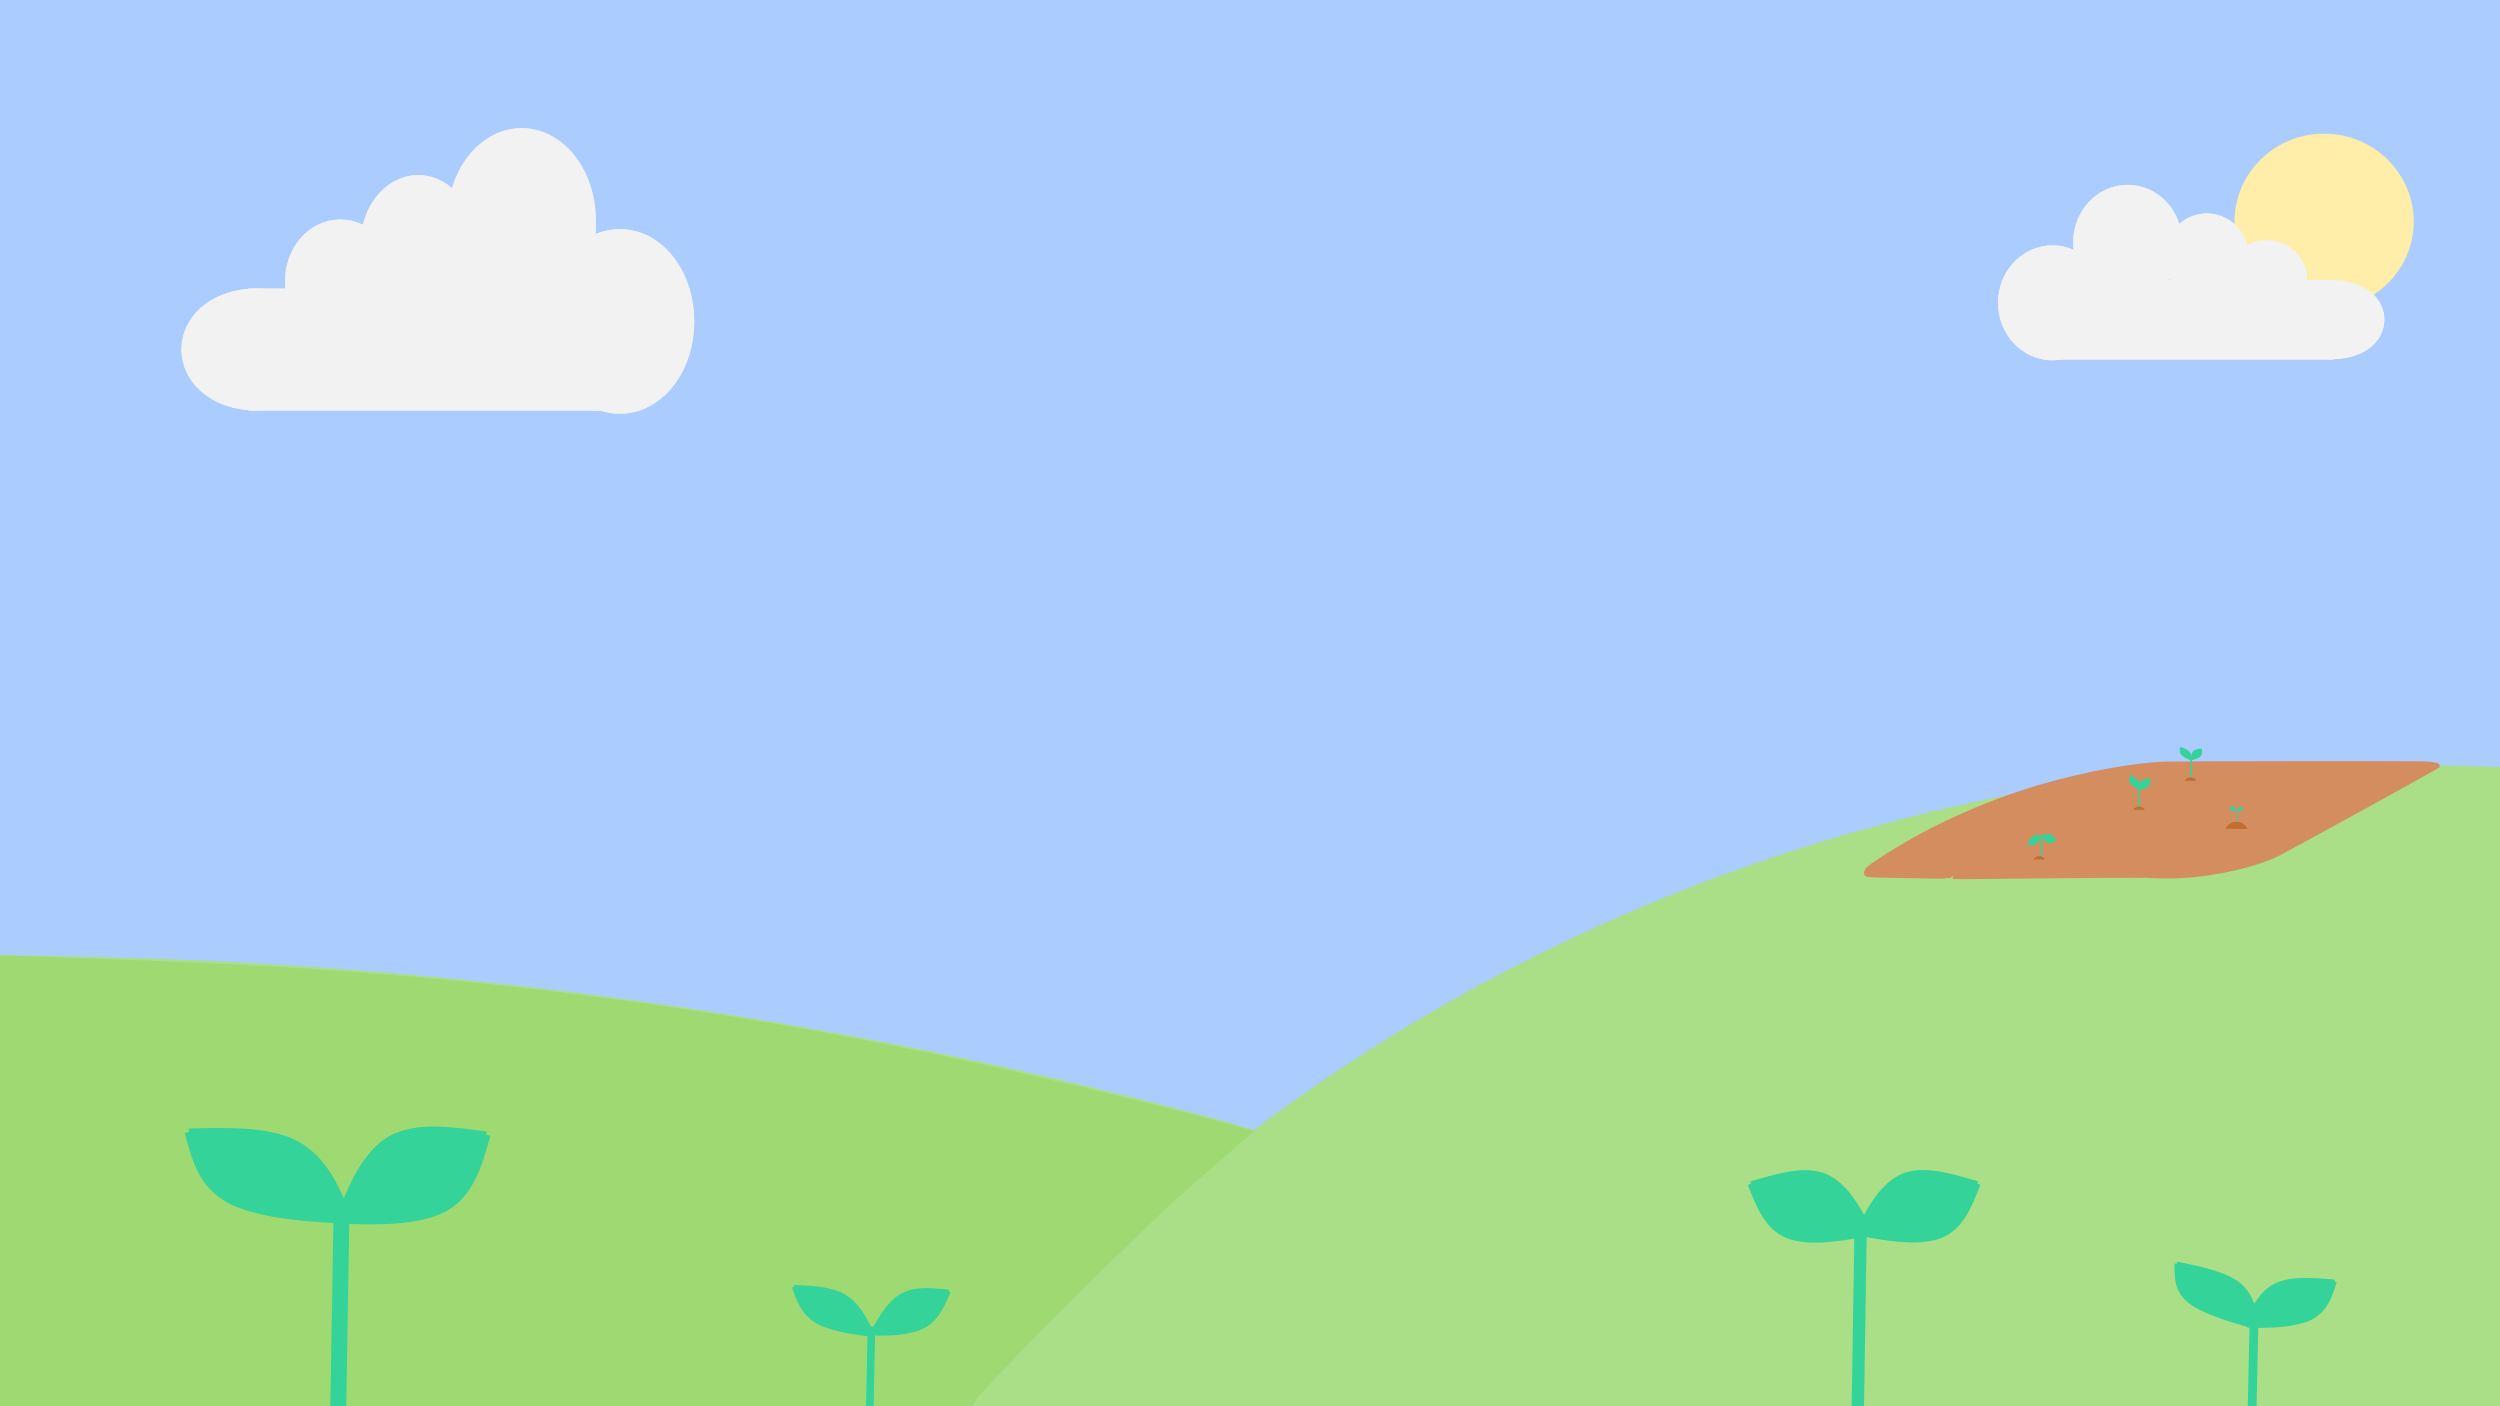 <?xml version="1.0" encoding="UTF-8" standalone="no"?>
<svg
   xmlns:dc="http://purl.org/dc/elements/1.1/"
   xmlns:cc="http://creativecommons.org/ns#"
   xmlns:rdf="http://www.w3.org/1999/02/22-rdf-syntax-ns#"
   xmlns:svg="http://www.w3.org/2000/svg"
   xmlns="http://www.w3.org/2000/svg"
   xmlns:sodipodi="http://sodipodi.sourceforge.net/DTD/sodipodi-0.dtd"
   xmlns:inkscape="http://www.inkscape.org/namespaces/inkscape"
   width="1920px"
   height="1080px"
   viewBox="0 0 1920 1080"
   version="1.1"
   id="SVGRoot"
   sodipodi:docname="backdrop4.svg"
   inkscape:version="1.0.2-2 (e86c870879, 2021-01-15)">
  <rect x="0" y="0" width="1920" height="1080" fill="#333333" stroke="none"/>
  <sodipodi:namedview
     pagecolor="#ffffff"
     bordercolor="#666666"
     borderopacity="1"
     objecttolerance="10"
     gridtolerance="10"
     guidetolerance="10"
     inkscape:pageopacity="0"
     inkscape:pageshadow="2"
     inkscape:window-width="1920"
     inkscape:window-height="1017"
     id="namedview108"
     showgrid="false"
     inkscape:zoom="0.38375274"
     inkscape:cx="1453.2837"
     inkscape:cy="833.83785"
     inkscape:window-x="-8"
     inkscape:window-y="-8"
     inkscape:window-maximized="1"
     inkscape:current-layer="layer1" />
  <defs
     id="defs4250" />
  <g
     id="layer1"
     style="display:inline">
    <rect
       style="fill:#aaccff;stroke:#aaccff;stroke-width:4;stroke-opacity:1"
       id="rect4263"
       width="2002.857"
       height="1097.143"
       x="-17.143"
       y="-8.571" />
    <path
       style="fill:none;stroke:#000000;stroke-width:1px;stroke-linecap:butt;stroke-linejoin:miter;stroke-opacity:1"
       d="m 735.391,1090.965 c 150.999,-180.298 348.176,-321.596 567.441,-406.631 219.264,-85.035 460.151,-113.627 693.23,-82.283 17.558,2.361 35.072,5.056 52.528,8.081"
       id="path4881" />
    <path
       style="fill:#aade87;fill-opacity:1;stroke:#000000;stroke-width:1px;stroke-linecap:butt;stroke-linejoin:miter;stroke-opacity:1"
       d="m 735.391,1090.965 1250.323,-2.393 62.875,-478.439"
       id="path4885" />
    <path
       style="fill:#aade87;fill-opacity:1;stroke:#aade87;stroke-width:16.162;stroke-opacity:1"
       d="M 763.201,1063.665 C 787.604,1034.737 878.594,946.651 917.467,914.32 1133.203,734.894 1404.468,623.562 1688.74,597.777 c 53.002,-4.808 241.515,-2.988 276.256,2.666 14.415,2.346 15.152,3.212 15.152,17.807 0,14.414 -1.037,15.702 -17.173,21.33 -9.445,3.294 -285.745,104.38 -613.999,224.634 -328.255,120.254 -597.983,218.644 -599.397,218.644 -1.413,0 4.716,-8.637 13.622,-19.193 z"
       id="path4887" />
    <ellipse
       style="fill:#f2f2f2;fill-opacity:1;stroke:#f2f2f2;stroke-width:28.433;stroke-miterlimit:4;stroke-dasharray:none;stroke-opacity:1"
       id="path4939"
       ry="29.901"
       rx="27.617"
       cy="232.575"
       cx="1576.313" />
    <ellipse
       style="fill:#f2f2f2;fill-opacity:1;stroke:#f2f2f2;stroke-width:28.433;stroke-miterlimit:4;stroke-dasharray:none;stroke-opacity:1"
       id="path4939-0"
       ry="29.901"
       rx="27.617"
       cy="186.074"
       cx="1634.062" />
    <ellipse
       style="fill:#f2f2f2;fill-opacity:1;stroke:#f2f2f2;stroke-width:21.943;stroke-miterlimit:4;stroke-dasharray:none;stroke-opacity:1"
       id="path4939-8"
       ry="22.758"
       rx="21.611"
       cy="197.656"
       cx="1694.815" />
    <ellipse
       style="fill:#f2f2f2;fill-opacity:1;stroke:#f2f2f2;stroke-width:20.047;stroke-miterlimit:4;stroke-dasharray:none;stroke-opacity:1"
       id="path4939-3"
       ry="19.415"
       rx="21.144"
       cy="213.931"
       cx="1740.584" />
    <rect
       style="fill:#f2f2f2;fill-opacity:1;stroke:#f2f2f2;stroke-width:42.381;stroke-miterlimit:4;stroke-dasharray:none;stroke-opacity:1"
       id="rect4988"
       width="179.124"
       height="18.721"
       x="1591.485"
       y="236.199" />
    <ellipse
       style="fill:#f2f2f2;fill-opacity:1;stroke:#f2f2f2;stroke-width:42.381;stroke-miterlimit:4;stroke-dasharray:none;stroke-opacity:1"
       id="path5068"
       cx="1790.309"
       cy="245.485"
       rx="19.699"
       ry="9.286" />
    <ellipse
       style="fill:#ffeeaa;fill-opacity:1;stroke:#ffeeaa;stroke-width:42.381;stroke-miterlimit:4;stroke-dasharray:none;stroke-opacity:1"
       id="path5113"
       cx="1784.919"
       cy="170.151"
       rx="47.633"
       ry="46.308" />
    <ellipse
       style="display:inline;fill:#f2f2f2;fill-opacity:1;stroke:#f2f2f2;stroke-width:28.433;stroke-miterlimit:4;stroke-dasharray:none;stroke-opacity:1"
       id="path4939-36"
       ry="29.901"
       rx="27.617"
       cy="232.575"
       cx="1576.313" />
    <ellipse
       style="display:inline;fill:#f2f2f2;fill-opacity:1;stroke:#f2f2f2;stroke-width:28.433;stroke-miterlimit:4;stroke-dasharray:none;stroke-opacity:1"
       id="path4939-0-1"
       ry="29.901"
       rx="27.617"
       cy="186.074"
       cx="1634.062" />
    <ellipse
       style="display:inline;fill:#f2f2f2;fill-opacity:1;stroke:#f2f2f2;stroke-width:21.943;stroke-miterlimit:4;stroke-dasharray:none;stroke-opacity:1"
       id="path4939-8-5"
       ry="22.758"
       rx="21.611"
       cy="197.656"
       cx="1694.815" />
    <ellipse
       style="display:inline;fill:#f2f2f2;fill-opacity:1;stroke:#f2f2f2;stroke-width:20.047;stroke-miterlimit:4;stroke-dasharray:none;stroke-opacity:1"
       id="path4939-3-1"
       ry="19.415"
       rx="21.144"
       cy="213.931"
       cx="1740.584" />
    <rect
       style="display:inline;fill:#f2f2f2;fill-opacity:1;stroke:#f2f2f2;stroke-width:42.381;stroke-miterlimit:4;stroke-dasharray:none;stroke-opacity:1"
       id="rect4988-3"
       width="179.124"
       height="18.721"
       x="1591.485"
       y="236.199" />
    <ellipse
       style="display:inline;fill:#f2f2f2;fill-opacity:1;stroke:#f2f2f2;stroke-width:42.381;stroke-miterlimit:4;stroke-dasharray:none;stroke-opacity:1"
       id="path5068-7"
       cx="1790.309"
       cy="245.485"
       rx="19.699"
       ry="9.286" />
    <ellipse
       style="display:inline;fill:#f2f2f2;fill-opacity:1;stroke:#f2f2f2;stroke-width:41.983;stroke-miterlimit:4;stroke-dasharray:none;stroke-opacity:1"
       id="path4939-1"
       ry="49.874"
       rx="36.098"
       cy="246.861"
       cx="-476.091"
       transform="scale(-1,1)" />
    <ellipse
       style="display:inline;fill:#f2f2f2;fill-opacity:1;stroke:#f2f2f2;stroke-width:41.983;stroke-miterlimit:4;stroke-dasharray:none;stroke-opacity:1"
       id="path4939-0-9"
       ry="49.874"
       rx="36.098"
       cy="169.297"
       cx="-400.607"
       transform="scale(-1,1)" />
    <ellipse
       style="display:inline;fill:#f2f2f2;fill-opacity:1;stroke:#f2f2f2;stroke-width:32.4;stroke-miterlimit:4;stroke-dasharray:none;stroke-opacity:1"
       id="path4939-8-7"
       ry="37.96"
       rx="28.248"
       cy="188.616"
       cx="-321.196"
       transform="scale(-1,1)" />
    <ellipse
       style="display:inline;fill:#f2f2f2;fill-opacity:1;stroke:#f2f2f2;stroke-width:29.601;stroke-miterlimit:4;stroke-dasharray:none;stroke-opacity:1"
       id="path4939-3-4"
       ry="32.384"
       rx="27.638"
       cy="215.763"
       cx="-261.37"
       transform="scale(-1,1)" />
    <rect
       style="display:inline;fill:#f2f2f2;fill-opacity:1;stroke:#f2f2f2;stroke-width:62.578;stroke-miterlimit:4;stroke-dasharray:none;stroke-opacity:1"
       id="rect4988-82"
       width="234.135"
       height="31.227"
       x="-456.259"
       y="252.905"
       transform="scale(-1,1)" />
    <ellipse
       style="display:inline;fill:#f2f2f2;fill-opacity:1;stroke:#f2f2f2;stroke-width:62.578;stroke-miterlimit:4;stroke-dasharray:none;stroke-opacity:1"
       id="path5068-6"
       cx="-196.376"
       cy="268.394"
       rx="25.749"
       ry="15.488"
       transform="scale(-1,1)" />
    <ellipse
       style="display:inline;fill:#f2f2f2;fill-opacity:1;stroke:#f2f2f2;stroke-width:41.983;stroke-miterlimit:4;stroke-dasharray:none;stroke-opacity:1"
       id="path4939-36-8"
       ry="49.874"
       rx="36.098"
       cy="246.861"
       cx="-476.091"
       transform="scale(-1,1)" />
    <ellipse
       style="display:inline;fill:#f2f2f2;fill-opacity:1;stroke:#f2f2f2;stroke-width:43.23;stroke-miterlimit:4;stroke-dasharray:none;stroke-opacity:1"
       id="path4939-0-1-4"
       ry="53.811"
       rx="35.474"
       cy="173.858"
       cx="-400.607"
       transform="scale(-1,1)" />
    <ellipse
       style="display:inline;fill:#f2f2f2;fill-opacity:1;stroke:#f2f2f2;stroke-width:32.4;stroke-miterlimit:4;stroke-dasharray:none;stroke-opacity:1"
       id="path4939-8-5-5"
       ry="37.96"
       rx="28.248"
       cy="188.616"
       cx="-321.196"
       transform="scale(-1,1)" />
    <ellipse
       style="display:inline;fill:#f2f2f2;fill-opacity:1;stroke:#f2f2f2;stroke-width:29.601;stroke-miterlimit:4;stroke-dasharray:none;stroke-opacity:1"
       id="path4939-3-1-2"
       ry="32.384"
       rx="27.638"
       cy="215.763"
       cx="-261.37"
       transform="scale(-1,1)" />
    <rect
       style="display:inline;fill:#f2f2f2;fill-opacity:1;stroke:#f2f2f2;stroke-width:62.47;stroke-miterlimit:4;stroke-dasharray:none;stroke-opacity:1"
       id="rect4988-3-5"
       width="234.263"
       height="31.102"
       x="-456.323"
       y="252.861"
       transform="scale(-1,1)" />
    <ellipse
       style="display:inline;fill:#f2f2f2;fill-opacity:1;stroke:#f2f2f2;stroke-width:62.578;stroke-miterlimit:4;stroke-dasharray:none;stroke-opacity:1"
       id="path5068-7-1"
       cx="-196.376"
       cy="268.394"
       rx="25.749"
       ry="15.488"
       transform="scale(-1,1)" />
  </g>
  <g
     id="layer2"
     style="display:inline">
    <path
       style="fill:#d38d5f;stroke:#d38d5f;stroke-width:1.726;stroke-linecap:butt;stroke-linejoin:miter;stroke-miterlimit:4;stroke-dasharray:none;stroke-opacity:1"
       d="m 1670.981,587.803 c -75.568,4.834 -149.88,28.247 -214.572,67.603 -7.339,4.465 -14.556,9.13 -21.639,13.99"
       id="path1235" />
    <path
       style="fill:#d38d5f;stroke:#d38d5f;stroke-width:1.833;stroke-linecap:butt;stroke-linejoin:miter;stroke-miterlimit:4;stroke-dasharray:none;stroke-opacity:1"
       d="m 1766.159,587.883 c -82.023,4.669 -162.873,28.82 -234.019,69.904 -7.991,4.615 -15.862,9.439 -23.6,14.466"
       id="path1235-0" />
    <path
       style="fill:#d38d5f;stroke:#d38d5f;stroke-width:1.693;stroke-linecap:butt;stroke-linejoin:miter;stroke-miterlimit:4;stroke-dasharray:none;stroke-opacity:1"
       d="m 1867.569,587.84 c -71.97,5.402 -142.475,29.307 -202.89,68.79 -6.956,4.546 -13.78,9.294 -20.461,14.236"
       id="path1235-0-9" />
    <rect
       style="fill:#d38d5f;stroke:#d38d5f;stroke-width:0.704;stroke-miterlimit:4;stroke-dasharray:none;stroke-opacity:1"
       id="rect1395"
       width="196.588"
       height="0.037"
       x="1670.981"
       y="587.803" />
    <rect
       style="fill:#d38d5f;stroke:#d38d5f;stroke-width:0.704;stroke-miterlimit:4;stroke-dasharray:none;stroke-opacity:1"
       id="rect1397"
       width="209.448"
       height="1.469"
       x="1434.77"
       y="669.396" />
    <path
       style="fill:#d38d5f;stroke:#d38d5f;stroke-width:1.006;stroke-miterlimit:4;stroke-dasharray:none;stroke-opacity:1"
       d=""
       id="path1399" />
    <path
       style="fill:#d38d5f;stroke:#d38d5f;stroke-width:1.006;stroke-miterlimit:4;stroke-dasharray:none;stroke-opacity:1"
       d="m 1444.564,666.816 c 1.179,-0.451 49.334,-17.113 107.013,-37.027 l 104.87,-36.206 21.401,-2.146 c 11.771,-1.18 27.9,-2.097 35.844,-2.038 l 14.443,0.109 -20,3.468 c -41.039,7.116 -82.969,19.408 -119.77,35.113 -24.354,10.393 -34.09,15.27 -57.91,29.01 l -18.659,10.763 -34.688,-0.113 c -19.078,-0.062 -33.724,-0.482 -32.545,-0.934 z"
       id="path1401" />
    <path
       style="fill:#d38d5f;stroke:#d38d5f;stroke-width:1.006;stroke-miterlimit:4;stroke-dasharray:none;stroke-opacity:1"
       d="m 1526.706,667.077 c 0.786,-0.308 54.529,-17.936 119.43,-39.173 l 118.002,-38.613 36.284,0.128 c 36.042,0.127 36.208,0.142 24.856,2.174 -56.418,10.101 -114.175,33.007 -161.429,64.019 l -18.571,12.188 -60,-0.082 c -33,-0.045 -59.357,-0.334 -58.572,-0.642 z"
       id="path1403" />
    <path
       style="fill:#d38d5f;stroke:#d38d5f;stroke-width:1.006;stroke-miterlimit:4;stroke-dasharray:none;stroke-opacity:1"
       d="m 1513.135,668.775 c 1.964,-1.06 8.714,-5.01 15,-8.78 19.883,-11.924 69.287,-35.717 76.76,-36.967 0.996,-0.167 3.097,-0.987 4.668,-1.824 3.595,-1.913 28.004,-10.305 31.603,-10.864 1.476,-0.23 3.344,-0.831 4.152,-1.336 5.009,-3.133 74.679,-17.754 86.388,-18.13 1.179,-0.038 7.286,-0.696 13.572,-1.463 11.308,-1.379 19.905,-1.791 17.143,-0.821 -0.786,0.276 -14.607,4.765 -30.714,9.975 -16.107,5.21 -62.714,20.415 -103.571,33.789 -40.857,13.374 -82.321,26.928 -92.143,30.121 -9.821,3.193 -18.071,6.354 -18.333,7.026 -0.262,0.671 -2.191,1.216 -4.286,1.211 l -3.809,-0.009 z"
       id="path1405" />
    <path
       style="fill:#d38d5f;stroke:#d38d5f;stroke-width:1.006;stroke-miterlimit:4;stroke-dasharray:none;stroke-opacity:1"
       d="m 1508.849,670.472 c 0,-0.65 0.674,-1.181 1.497,-1.181 0.824,0 8.056,-3.898 16.071,-8.663 18.916,-11.245 55.907,-29.303 76.717,-37.452 42.263,-16.551 86.981,-27.6 134.286,-33.18 27.63,-3.26 28.659,-2.613 7.143,4.484 -20.013,6.601 -30.846,10.153 -152.143,49.878 -40.071,13.124 -73.179,24.335 -73.571,24.914 -1.034,1.525 -10,2.601 -10,1.2 z"
       id="path1407" />
    <path
       style="fill:#d38d5f;stroke:#d38d5f;stroke-width:0.251;stroke-miterlimit:4;stroke-dasharray:none;stroke-opacity:1"
       d="m 1508.659,672.056 c -0.194,-0.362 -0.251,-0.759 -0.127,-0.883 0.124,-0.124 -16.435,-0.226 -36.798,-0.226 h -37.024 v -1.212 c 0,-1.178 0.185,-1.333 6.518,-5.485 18.917,-12.402 35.959,-22.051 55.602,-31.48 51.45,-24.698 108.266,-40.24 163.952,-44.847 3.634,-0.301 7.371,-0.619 8.304,-0.708 0.95,-0.09 1.696,-0.012 1.696,0.179 0,0.399 83.872,0.418 90.536,0.021 2.357,-0.141 4.473,-0.118 4.701,0.05 0.229,0.168 23.13,0.281 50.893,0.25 27.763,-0.03 50.558,0.082 50.656,0.25 0.098,0.168 -0.705,0.482 -1.786,0.697 -1.08,0.216 -4.455,1.317 -7.5,2.448 -3.045,1.131 -36.795,13.676 -75,27.878 -38.205,14.202 -84.246,31.316 -102.313,38.031 -30.88,11.477 -34.422,12.839 -35.396,13.612 -0.213,0.169 -30.347,0.35 -66.964,0.402 l -66.577,0.094 -1.51,0.794 c -1.449,0.762 -1.525,0.767 -1.862,0.136 z m 142.837,-7.251 c 6.572,-4.649 18.3,-12.323 25,-16.358 5.063,-3.049 7.486,-4.653 5.426,-3.592 -3.336,1.718 -14.385,8.684 -28.637,18.055 l -8.033,5.282 -58.039,-0.218 c -37.389,-0.14 -58.657,-0.348 -59.777,-0.584 -1.539,-0.324 -2.05,-0.254 -4.464,0.613 l -2.726,0.979 62.054,0.09 c 45.373,0.066 62.053,0.197 62.053,0.489 0,0.219 0.522,0.006 1.161,-0.474 0.638,-0.48 3.33,-2.407 5.982,-4.283 z m -140.536,3.834 c 0.922,-0.422 -2.26,-0.496 -22.857,-0.533 -23.134,-0.041 -43.23,-0.449 -43.668,-0.887 -0.117,-0.117 -0.062,-0.363 0.121,-0.546 0.287,-0.287 24.302,-8.647 97.476,-33.932 31.098,-10.746 76.088,-26.274 95.179,-32.851 l 19.464,-6.706 13.393,-1.305 c 7.366,-0.718 16.607,-1.552 20.536,-1.854 8.906,-0.685 37.322,-1.128 37.322,-0.582 0,0.461 0.511,0.354 -13.214,2.748 -16.049,2.799 -18.017,3.168 -17.625,3.298 0.192,0.064 3.494,-0.442 7.338,-1.125 10.74,-1.908 22.709,-3.638 33.323,-4.817 5.304,-0.589 10.205,-1.134 10.893,-1.211 0.688,-0.077 -16.83,-0.122 -38.929,-0.101 -36.401,0.035 -40.363,0.095 -42.143,0.634 -1.08,0.327 -5.982,1.985 -10.893,3.685 -10.243,3.544 -24.057,8.32 -38.215,13.211 -5.402,1.866 -14.201,4.906 -19.553,6.756 -5.352,1.85 -43.562,15.046 -84.91,29.325 -41.348,14.279 -75.741,26.259 -76.429,26.622 -1.223,0.647 -0.469,0.661 35.536,0.66 30.436,-2.7e-4 36.971,-0.085 37.857,-0.491 z m 11.565,-6.155 c 2.871,-1.674 5.381,-3.211 5.578,-3.414 0.471,-0.488 0.697,-0.61 -6.786,3.672 -6.311,3.611 -8.672,5.123 -5.578,3.571 0.861,-0.432 3.914,-2.155 6.786,-3.829 z m 28.256,-3.679 c 0.653,-0.422 0.089,-0.422 -0.893,0 -0.471,0.202 -0.532,0.314 -0.179,0.327 0.295,0.011 0.777,-0.136 1.071,-0.327 z m -11.071,-6.168 c 14.426,-7.978 39.376,-20.017 54.017,-26.064 1.924,-0.795 3.438,-1.505 3.364,-1.578 -0.172,-0.172 -9.55,3.747 -20.238,8.459 -9.569,4.218 -23.3,11.01 -31.428,15.544 -9.854,5.498 -16.786,9.499 -16.786,9.689 0,0.102 0.763,-0.262 1.696,-0.809 0.933,-0.547 5.152,-2.905 9.375,-5.241 z m 73.315,-14.217 c 33.632,-11.015 68.14,-22.319 76.685,-25.12 8.545,-2.801 28.762,-9.415 44.928,-14.699 16.166,-5.284 29.236,-9.659 29.045,-9.723 -0.417,-0.139 -3.276,0.776 -34.687,11.107 -13.455,4.425 -33.304,10.94 -44.107,14.477 -102.671,33.614 -133.815,43.883 -133.292,43.95 0.154,0.02 27.797,-8.977 61.429,-19.992 z m 72.042,4.831 c 0,-0.098 -0.482,0.071 -1.071,0.375 -0.589,0.305 -1.071,0.634 -1.071,0.733 0,0.098 0.482,-0.071 1.071,-0.375 0.589,-0.305 1.071,-0.634 1.071,-0.733 z m 2.5,-1.429 c 0,-0.098 -0.482,0.071 -1.071,0.375 -0.589,0.305 -1.071,0.634 -1.071,0.733 0,0.098 0.482,-0.071 1.071,-0.375 0.589,-0.305 1.071,-0.634 1.071,-0.733 z m 3.214,-1.782 c 0,-0.098 -0.643,0.149 -1.429,0.55 -0.786,0.401 -1.429,0.809 -1.429,0.907 0,0.098 0.643,-0.149 1.429,-0.55 0.786,-0.401 1.429,-0.809 1.429,-0.907 z m 3.929,-2.14 c 0,-0.098 -0.804,0.229 -1.786,0.726 -0.982,0.498 -1.786,0.985 -1.786,1.083 0,0.098 0.803,-0.229 1.786,-0.726 0.982,-0.498 1.786,-0.985 1.786,-1.083 z m 4.643,-2.498 c 0,-0.098 -0.964,0.308 -2.143,0.903 -1.179,0.595 -2.143,1.162 -2.143,1.26 0,0.098 0.964,-0.308 2.143,-0.903 1.179,-0.595 2.143,-1.162 2.143,-1.26 z m 6.974,-3.671 c -0.11,-0.11 -0.398,-2.3e-4 -0.64,0.244 -0.35,0.353 -0.309,0.394 0.2,0.2 0.352,-0.134 0.55,-0.334 0.441,-0.444 z m 9.812,-4.533 c 0.491,-0.281 0.732,-0.51 0.536,-0.51 -0.197,0 -0.759,0.23 -1.25,0.51 -0.491,0.281 -0.732,0.51 -0.536,0.51 0.196,0 0.759,-0.23 1.25,-0.51 z m -117.5,-2.679 c 0.295,-0.19 0.375,-0.346 0.178,-0.346 -0.196,0 -0.598,0.156 -0.893,0.346 -0.295,0.19 -0.375,0.346 -0.179,0.346 0.196,0 0.598,-0.156 0.893,-0.346 z m 1.786,-0.714 c 0.295,-0.19 0.375,-0.346 0.178,-0.346 -0.196,0 -0.598,0.156 -0.893,0.346 -0.295,0.19 -0.375,0.346 -0.179,0.346 0.196,0 0.598,-0.156 0.893,-0.346 z m 3.748,-1.481 c 0.786,-0.365 1.029,-0.559 0.539,-0.432 -0.49,0.127 -1.535,0.529 -2.321,0.894 -0.786,0.365 -1.029,0.559 -0.539,0.432 0.49,-0.127 1.535,-0.529 2.321,-0.894 z m 4.643,-1.786 c 0.787,-0.365 1.029,-0.559 0.539,-0.432 -0.49,0.127 -1.535,0.529 -2.321,0.894 -0.786,0.365 -1.029,0.559 -0.539,0.432 0.49,-0.127 1.535,-0.529 2.321,-0.894 z m 3.752,-1.436 c 0.372,-0.23 0.263,-0.258 -0.357,-0.092 -0.491,0.131 -1.134,0.388 -1.429,0.57 -0.372,0.23 -0.263,0.258 0.357,0.092 0.491,-0.131 1.134,-0.388 1.429,-0.57 z m 3.929,-1.429 c 0.372,-0.23 0.263,-0.258 -0.357,-0.092 -0.491,0.131 -1.134,0.388 -1.429,0.57 -0.372,0.23 -0.263,0.258 0.357,0.092 0.491,-0.131 1.134,-0.388 1.429,-0.57 z m 6.071,-2.083 c 0.295,-0.19 0.375,-0.346 0.179,-0.346 -0.196,0 -0.598,0.156 -0.893,0.346 -0.295,0.19 -0.375,0.346 -0.178,0.346 0.196,0 0.598,-0.156 0.893,-0.346 z m 150.714,-10.536 c 0.688,-0.265 1.009,-0.481 0.714,-0.481 -0.295,0 -1.098,0.217 -1.786,0.481 -0.688,0.265 -1.009,0.481 -0.714,0.481 0.295,0 1.098,-0.217 1.786,-0.481 z m 4.643,-1.429 c 0.688,-0.265 1.009,-0.481 0.714,-0.481 -0.295,0 -1.098,0.217 -1.786,0.481 -0.688,0.265 -1.009,0.481 -0.714,0.481 0.295,0 1.098,-0.217 1.786,-0.481 z m 6.366,-1.811 c 20.299,-5.72 41.993,-10.011 65.599,-12.977 l 5.357,-0.673 -44.554,-0.037 c -24.504,-0.02 -44.553,0.099 -44.553,0.265 0,0.569 8.703,0.769 35.145,0.808 26.23,0.038 30.747,0.164 30.747,0.854 0,0.531 -1.899,0.993 -12.333,3.003 -5.212,1.004 -12.524,2.547 -16.25,3.429 -7.059,1.672 -21.902,5.611 -23.406,6.212 -1.713,0.685 -0.202,0.37 4.248,-0.884 z m -113.962,-0.369 c -0.119,-0.119 -0.427,-0.131 -0.684,-0.028 -0.285,0.114 -0.2,0.199 0.216,0.216 0.377,0.015 0.587,-0.069 0.469,-0.188 z m 6.072,-1.429 c -0.119,-0.119 -0.427,-0.131 -0.684,-0.028 -0.285,0.114 -0.2,0.199 0.216,0.216 0.377,0.015 0.588,-0.069 0.469,-0.188 z m 1.429,-0.357 c -0.119,-0.119 -0.427,-0.131 -0.684,-0.028 -0.285,0.114 -0.2,0.199 0.216,0.216 0.377,0.015 0.587,-0.069 0.469,-0.188 z m 1.615,-0.378 c -0.245,-0.099 -0.647,-0.099 -0.893,0 -0.246,0.099 -0.045,0.18 0.446,0.18 0.491,0 0.692,-0.081 0.446,-0.18 z m 1.6,-0.336 c -0.119,-0.119 -0.427,-0.131 -0.684,-0.028 -0.285,0.114 -0.2,0.199 0.216,0.216 0.377,0.015 0.587,-0.069 0.469,-0.188 z m 1.429,-0.357 c -0.119,-0.119 -0.427,-0.131 -0.684,-0.028 -0.285,0.114 -0.2,0.199 0.216,0.216 0.376,0.015 0.587,-0.069 0.469,-0.188 z m 1.786,-0.357 c -0.119,-0.119 -0.427,-0.131 -0.684,-0.028 -0.285,0.114 -0.2,0.199 0.216,0.216 0.377,0.015 0.587,-0.069 0.469,-0.188 z m 1.615,-0.378 c -0.245,-0.099 -0.647,-0.099 -0.893,0 -0.245,0.099 -0.045,0.18 0.447,0.18 0.491,0 0.692,-0.081 0.446,-0.18 z m 1.6,-0.336 c -0.119,-0.119 -0.427,-0.131 -0.684,-0.028 -0.285,0.114 -0.2,0.199 0.216,0.216 0.376,0.015 0.587,-0.069 0.469,-0.188 z m 1.786,-0.357 c -0.119,-0.119 -0.427,-0.131 -0.684,-0.028 -0.285,0.114 -0.2,0.199 0.216,0.216 0.377,0.015 0.587,-0.069 0.469,-0.188 z m 1.615,-0.378 c -0.245,-0.099 -0.647,-0.099 -0.893,0 -0.245,0.099 -0.045,0.18 0.447,0.18 0.491,0 0.692,-0.081 0.446,-0.18 z m 1.786,-0.357 c -0.245,-0.099 -0.647,-0.099 -0.893,0 -0.246,0.099 -0.045,0.18 0.446,0.18 0.491,0 0.692,-0.081 0.446,-0.18 z m 1.786,-0.357 c -0.245,-0.099 -0.647,-0.099 -0.893,0 -0.246,0.099 -0.045,0.18 0.446,0.18 0.491,0 0.692,-0.081 0.446,-0.18 z m 1.786,-0.357 c -0.245,-0.099 -0.647,-0.099 -0.893,0 -0.245,0.099 -0.045,0.18 0.446,0.18 0.491,0 0.692,-0.081 0.446,-0.18 z"
       id="path1409" />
    <path
       style="fill:#d38d5f;stroke:#d38d5f;stroke-width:0.251;stroke-miterlimit:4;stroke-dasharray:none;stroke-opacity:1"
       d="m 1508.578,671.849 -0.411,-0.902 h -36.728 -36.728 v -1.207 c 0,-1.163 0.209,-1.346 5.702,-4.991 60.204,-39.955 129.254,-65.616 201.441,-74.861 13.643,-1.747 28.522,-2.999 29.178,-2.455 0.294,0.244 15.741,0.295 47.148,0.155 25.691,-0.114 46.952,-0.191 47.246,-0.17 0.295,0.021 23.397,0.091 51.339,0.156 27.942,0.065 50.844,0.248 50.893,0.406 0.049,0.158 -0.554,0.422 -1.339,0.587 -2.28,0.479 -10.424,3.474 -96.786,35.595 -19.643,7.306 -41.259,15.341 -48.036,17.855 -17.858,6.626 -60.182,22.386 -67.641,25.186 -3.515,1.32 -6.89,2.69 -7.5,3.045 -1.056,0.615 -4.249,0.651 -67.716,0.772 l -66.607,0.126 -1.521,0.802 -1.521,0.802 z m 140.382,-5.309 c 2.279,-1.638 5.148,-3.653 6.375,-4.478 1.228,-0.825 2.232,-1.575 2.232,-1.667 0,-0.176 -3.885,2.289 -8.941,5.674 l -3.017,2.02 -44.289,-0.037 c -34.896,-0.029 -68.64,-0.331 -75.7,-0.677 -0.383,-0.019 -1.669,0.335 -2.857,0.786 l -2.161,0.82 61.964,0.18 c 34.08,0.099 62.028,0.22 62.107,0.268 0.078,0.048 2.007,-1.252 4.286,-2.89 z m -138.893,2.281 c 0.852,-0.256 0.836,-0.279 -0.357,-0.486 -0.688,-0.12 -14.911,-0.308 -31.607,-0.42 -16.696,-0.111 -31.12,-0.294 -32.053,-0.407 -0.933,-0.113 -1.695,-0.39 -1.693,-0.615 0,-0.226 5.265,-2.232 11.696,-4.458 59.04,-20.438 160.278,-55.42 188.3,-65.064 l 12.322,-4.241 13.036,-1.26 c 15.463,-1.494 20.075,-1.866 29.107,-2.346 8.626,-0.459 29.107,-0.48 29.107,-0.029 0,0.457 -0.439,0.562 -7.05,1.674 -3.19,0.537 -5.736,1.04 -5.658,1.118 0.078,0.078 3.653,-0.347 7.943,-0.945 4.29,-0.598 10.693,-1.419 14.229,-1.823 3.536,-0.405 7.393,-0.871 8.571,-1.037 1.255,-0.176 -13.396,-0.317 -35.357,-0.34 -30.659,-0.032 -38.086,0.053 -40.714,0.464 -2.387,0.374 -8.779,2.435 -24.822,8.004 -11.884,4.125 -32.616,11.301 -46.071,15.947 -13.455,4.646 -28.804,9.948 -34.107,11.782 -5.304,1.835 -16.152,5.583 -24.107,8.33 -37.77,13.043 -46.667,16.12 -72.143,24.952 -15.027,5.209 -28.116,9.748 -29.086,10.086 -0.971,0.338 -1.828,0.803 -1.905,1.034 -0.106,0.319 8.404,0.411 35.694,0.384 19.708,-0.02 36.235,-0.157 36.726,-0.304 z m 8.929,-4.507 c 0,-0.098 -0.321,-0.007 -0.714,0.204 -0.393,0.21 -0.714,0.463 -0.714,0.561 0,0.098 0.322,0.007 0.714,-0.204 0.393,-0.21 0.714,-0.463 0.714,-0.561 z m 2.5,-1.429 c 0,-0.098 -0.321,-0.007 -0.714,0.204 -0.393,0.21 -0.714,0.463 -0.714,0.561 0,0.098 0.322,0.007 0.714,-0.204 0.393,-0.21 0.714,-0.463 0.714,-0.561 z m 20.714,-11.775 c 0,-0.098 -0.643,0.149 -1.429,0.55 -0.786,0.401 -1.429,0.809 -1.429,0.907 0,0.098 0.643,-0.149 1.429,-0.55 0.786,-0.401 1.429,-0.809 1.429,-0.907 z m 17.679,-9 c 5.893,-2.935 13.481,-6.599 16.862,-8.144 3.381,-1.545 6.098,-2.858 6.037,-2.919 -0.11,-0.11 -4.095,1.617 -11.471,4.972 -8.653,3.936 -28.75,14.284 -28.75,14.803 0,0.101 1.487,-0.617 3.304,-1.597 1.817,-0.979 8.125,-4.182 14.018,-7.116 z m 46.964,-1.7 c 0.688,-0.265 1.009,-0.486 0.714,-0.492 -0.295,-0.006 -1.018,0.21 -1.607,0.48 -1.379,0.632 -0.738,0.641 0.893,0.013 z m 18.475,-6.109 c -0.119,-0.119 -0.427,-0.131 -0.684,-0.028 -0.285,0.114 -0.2,0.199 0.216,0.216 0.377,0.015 0.587,-0.069 0.469,-0.188 z m 2.775,-0.856 c 0.45,-0.193 0.516,-0.307 0.179,-0.307 -0.295,0 -0.857,0.138 -1.25,0.307 -0.45,0.193 -0.516,0.307 -0.179,0.307 0.295,0 0.857,-0.138 1.25,-0.307 z m -43.393,-3.036 c 0.491,-0.281 0.732,-0.51 0.536,-0.51 -0.196,0 -0.759,0.23 -1.25,0.51 -0.491,0.281 -0.732,0.51 -0.536,0.51 0.196,0 0.759,-0.23 1.25,-0.51 z m 2.857,-1.25 c 0.295,-0.19 0.375,-0.346 0.179,-0.346 -0.196,0 -0.598,0.156 -0.893,0.346 -0.295,0.19 -0.375,0.346 -0.178,0.346 0.196,0 0.598,-0.156 0.893,-0.346 z m 2.5,-1.071 c 0.295,-0.19 0.375,-0.346 0.179,-0.346 -0.196,0 -0.598,0.156 -0.893,0.346 -0.295,0.19 -0.375,0.346 -0.178,0.346 0.196,0 0.598,-0.156 0.893,-0.346 z m 56.429,-0.714 c 0.653,-0.422 0.089,-0.422 -0.893,0 -0.471,0.202 -0.532,0.314 -0.178,0.327 0.295,0.011 0.777,-0.136 1.071,-0.327 z m 2.857,-0.893 c 0.688,-0.265 1.009,-0.481 0.714,-0.481 -0.295,0 -1.098,0.217 -1.786,0.481 -0.688,0.265 -1.009,0.481 -0.714,0.481 0.295,0 1.098,-0.217 1.786,-0.481 z m 2.679,-0.893 c 0.471,-0.202 0.532,-0.314 0.179,-0.327 -0.295,-0.011 -0.777,0.136 -1.071,0.327 -0.653,0.422 -0.089,0.422 0.893,0 z m 16.799,-5.509 c 1.957,-0.673 3.391,-1.235 3.187,-1.25 -0.204,-0.015 -1.972,0.523 -3.929,1.196 -1.957,0.673 -3.391,1.235 -3.187,1.25 0.204,0.015 1.972,-0.523 3.929,-1.196 z m 20.711,-6.785 c 2.548,-0.869 4.467,-1.592 4.265,-1.607 -0.202,-0.015 -2.452,0.684 -5,1.552 -2.548,0.869 -4.467,1.592 -4.265,1.607 0.202,0.015 2.452,-0.684 5,-1.552 z m 20.712,-6.786 c 3.138,-1.065 5.541,-1.949 5.34,-1.964 -0.201,-0.015 -2.933,0.844 -6.072,1.909 -3.138,1.065 -5.541,1.949 -5.34,1.964 0.201,0.015 2.933,-0.844 6.071,-1.909 z m 20.713,-6.786 c 3.728,-1.262 6.615,-2.306 6.414,-2.321 -0.2,-0.015 -3.415,1.005 -7.143,2.266 -3.728,1.262 -6.615,2.306 -6.414,2.321 0.2,0.015 3.415,-1.005 7.143,-2.266 z m 58.289,0.649 c -0.119,-0.119 -0.427,-0.131 -0.684,-0.028 -0.285,0.114 -0.2,0.199 0.216,0.216 0.377,0.015 0.587,-0.069 0.469,-0.188 z m 3.929,-1.071 c -0.119,-0.119 -0.427,-0.131 -0.684,-0.028 -0.285,0.114 -0.2,0.199 0.216,0.216 0.376,0.015 0.587,-0.069 0.469,-0.188 z m 1.429,-0.357 c -0.119,-0.119 -0.427,-0.131 -0.685,-0.028 -0.285,0.114 -0.2,0.199 0.216,0.216 0.377,0.015 0.588,-0.069 0.469,-0.188 z m 1.429,-0.357 c -0.119,-0.119 -0.427,-0.131 -0.684,-0.028 -0.285,0.114 -0.2,0.199 0.216,0.216 0.377,0.015 0.587,-0.069 0.469,-0.188 z m 1.429,-0.357 c -0.119,-0.119 -0.427,-0.131 -0.684,-0.028 -0.285,0.114 -0.2,0.199 0.216,0.216 0.376,0.015 0.587,-0.069 0.469,-0.188 z m 1.429,-0.357 c -0.119,-0.119 -0.427,-0.131 -0.684,-0.028 -0.285,0.114 -0.2,0.199 0.216,0.216 0.377,0.015 0.588,-0.069 0.469,-0.188 z m 1.429,-0.357 c -0.119,-0.119 -0.427,-0.131 -0.685,-0.028 -0.285,0.114 -0.2,0.199 0.216,0.216 0.377,0.015 0.587,-0.069 0.469,-0.188 z m 3.132,-0.652 c 0.982,-0.273 1.545,-0.508 1.25,-0.522 -0.295,-0.014 -1.339,0.199 -2.321,0.472 -0.982,0.273 -1.545,0.508 -1.25,0.522 0.295,0.014 1.339,-0.199 2.321,-0.472 z m 10.893,-2.306 c 8.722,-1.775 22.235,-4.029 30.179,-5.035 3.339,-0.423 6.634,-0.902 7.321,-1.064 0.688,-0.163 -18.317,-0.312 -42.232,-0.333 -28.775,-0.024 -43.482,0.084 -43.482,0.32 0,0.424 -2.377,0.379 35.25,0.665 23.112,0.175 30.174,0.33 30.512,0.669 0.242,0.242 0.345,0.535 0.229,0.651 -0.116,0.116 -5.73,1.322 -12.476,2.68 -6.746,1.358 -12.747,2.632 -13.337,2.831 l -1.071,0.362 1.071,-0.165 c 0.589,-0.09 4.205,-0.802 8.036,-1.582 z m -70.714,1.031 c 0.653,-0.422 0.089,-0.422 -0.893,0 -0.471,0.202 -0.532,0.314 -0.179,0.327 0.295,0.011 0.777,-0.136 1.071,-0.327 z m 8.578,-2.829 c 4.023,-1.36 7.151,-2.485 6.951,-2.5 -0.2,-0.015 -3.655,1.085 -7.679,2.445 -4.023,1.36 -7.151,2.485 -6.951,2.5 0.2,0.015 3.655,-1.085 7.679,-2.445 z m -48.318,1.542 c -0.119,-0.119 -0.427,-0.131 -0.684,-0.028 -0.285,0.114 -0.2,0.199 0.216,0.216 0.377,0.015 0.588,-0.069 0.469,-0.188 z m 2.143,-0.357 c -0.119,-0.119 -0.427,-0.131 -0.684,-0.028 -0.285,0.114 -0.2,0.199 0.216,0.216 0.377,0.015 0.587,-0.069 0.469,-0.188 z m 1.972,-0.378 c -0.246,-0.099 -0.647,-0.099 -0.893,0 -0.245,0.099 -0.045,0.18 0.446,0.18 0.491,0 0.692,-0.081 0.447,-0.18 z m 2.143,-0.357 c -0.245,-0.099 -0.647,-0.099 -0.893,0 -0.246,0.099 -0.045,0.18 0.446,0.18 0.491,0 0.692,-0.081 0.446,-0.18 z m 2.15,-0.355 c -0.242,-0.098 -0.724,-0.104 -1.071,-0.013 -0.347,0.091 -0.15,0.171 0.44,0.178 0.589,0.007 0.874,-0.067 0.632,-0.165 z m 2.143,-0.357 c -0.242,-0.098 -0.724,-0.104 -1.071,-0.013 -0.347,0.091 -0.15,0.171 0.44,0.178 0.589,0.007 0.874,-0.067 0.632,-0.165 z"
       id="path1411" />
    <path
       style="fill:#d38d5f;stroke:#d38d5f;stroke-width:0.251;stroke-miterlimit:4;stroke-dasharray:none;stroke-opacity:1"
       d="m 1508.509,671.98 c -0.426,-0.608 -0.947,-0.805 -2.265,-0.853 -0.942,-0.035 -17.422,-0.089 -36.623,-0.121 l -34.911,-0.058 v -1.219 c 0,-1.157 0.212,-1.362 4.196,-4.052 25.33,-17.102 56.906,-33.76 86.238,-45.492 38.786,-15.514 80.302,-26.12 120.637,-30.818 15.758,-1.836 19.221,-2.053 31.786,-1.991 13.05,0.064 12.276,0.063 86.072,0.058 65.406,-0.004 103.727,0.201 103.839,0.555 0.049,0.154 -0.353,0.408 -0.893,0.564 -4.599,1.327 -7.812,2.51 -112.054,41.258 -106.474,39.579 -105.968,39.389 -108.05,40.438 -1.194,0.602 -4.954,0.651 -67.857,0.888 -69.275,0.261 -66.928,0.21 -69.327,1.507 -0.129,0.07 -0.484,-0.229 -0.788,-0.663 z m 140.475,-5.533 c 2.364,-1.689 4.297,-3.13 4.297,-3.201 0,-0.071 -1.719,0.989 -3.82,2.357 l -3.821,2.487 -46.269,-0.028 c -25.448,-0.016 -52.617,-0.148 -60.376,-0.293 -12.868,-0.242 -14.264,-0.211 -15.893,0.353 -1.762,0.609 -1.603,0.619 11.786,0.74 7.464,0.067 35.101,0.17 61.415,0.228 26.314,0.058 47.917,0.179 48.006,0.268 0.257,0.257 0.166,0.313 4.674,-2.909 z m -144.631,2.346 c 3.438,-0.106 6.17,-0.24 6.072,-0.297 -0.098,-0.057 -14.322,-0.24 -31.607,-0.407 -17.286,-0.167 -32.112,-0.417 -32.946,-0.555 -0.835,-0.138 -1.518,-0.431 -1.517,-0.652 4e-4,-0.22 2.256,-1.185 5.013,-2.143 2.757,-0.958 4.951,-1.804 4.876,-1.879 -0.114,-0.114 -9.521,3.079 -15.247,5.176 l -1.607,0.589 3.571,0.204 c 4.463,0.255 54.931,0.226 63.393,-0.036 z m -44.174,-7.831 c 1.339,-0.442 2.37,-0.867 2.292,-0.944 -0.173,-0.173 -5.296,1.547 -5.588,1.877 -0.116,0.13 0.031,0.155 0.326,0.054 0.295,-0.101 1.631,-0.545 2.969,-0.986 z m 4.174,-1.444 c 0.653,-0.422 0.089,-0.422 -0.893,0 -0.471,0.202 -0.532,0.314 -0.179,0.327 0.295,0.011 0.777,-0.136 1.071,-0.327 z m 4.041,-1.413 c 1.339,-0.442 2.37,-0.867 2.292,-0.944 -0.173,-0.173 -5.296,1.547 -5.588,1.877 -0.116,0.13 0.031,0.155 0.326,0.054 0.295,-0.101 1.631,-0.545 2.969,-0.986 z m 9.821,-3.393 c 1.633,-0.54 2.906,-1.045 2.829,-1.122 -0.173,-0.173 -6.365,1.901 -6.658,2.231 -0.117,0.132 0.029,0.157 0.324,0.056 0.295,-0.101 1.872,-0.625 3.505,-1.165 z m 9.286,-3.214 c 2.222,-0.737 3.978,-1.402 3.902,-1.478 -0.173,-0.174 -8.507,2.612 -8.799,2.941 -0.118,0.133 0.026,0.16 0.321,0.059 0.295,-0.101 2.354,-0.786 4.576,-1.522 z m 9.822,-3.393 c 1.928,-0.638 3.442,-1.223 3.366,-1.3 -0.173,-0.174 -7.436,2.256 -7.728,2.586 -0.117,0.132 0.027,0.159 0.322,0.058 0.295,-0.101 2.113,-0.705 4.04,-1.344 z m 75.05,-12.469 c -0.162,-0.167 -23.663,11.517 -24.626,12.244 -0.393,0.296 5.016,-2.308 12.02,-5.787 7.004,-3.479 12.677,-6.385 12.606,-6.457 z m -65.764,9.254 c 1.928,-0.638 3.442,-1.223 3.366,-1.3 -0.173,-0.174 -7.436,2.256 -7.728,2.586 -0.118,0.132 0.027,0.159 0.322,0.058 0.295,-0.101 2.113,-0.705 4.04,-1.344 z m 9.286,-3.214 c 1.927,-0.638 3.442,-1.223 3.366,-1.3 -0.173,-0.174 -7.436,2.256 -7.728,2.586 -0.118,0.132 0.027,0.159 0.322,0.058 0.295,-0.101 2.113,-0.705 4.04,-1.344 z m 14.987,-5.184 c 4.474,-1.533 8.074,-2.848 8,-2.922 -0.164,-0.164 -16.733,5.522 -17.01,5.838 -0.108,0.123 0.044,0.145 0.339,0.048 0.295,-0.097 4.197,-1.43 8.671,-2.964 z m 43.829,-1.617 c 0.688,-0.376 1.089,-0.684 0.893,-0.684 -0.196,0 -0.92,0.308 -1.607,0.684 -0.688,0.376 -1.089,0.684 -0.893,0.684 0.197,0 0.92,-0.308 1.607,-0.684 z m -29.888,-3.199 c 1.928,-0.638 3.442,-1.223 3.366,-1.3 -0.173,-0.174 -7.436,2.256 -7.728,2.586 -0.117,0.132 0.027,0.159 0.322,0.058 0.295,-0.101 2.113,-0.705 4.04,-1.344 z m 9.821,-3.393 c 2.222,-0.737 3.978,-1.402 3.902,-1.478 -0.174,-0.174 -8.507,2.612 -8.799,2.941 -0.118,0.133 0.026,0.16 0.321,0.059 0.295,-0.101 2.354,-0.786 4.576,-1.522 z m 9.822,-3.393 c 1.928,-0.638 3.442,-1.223 3.366,-1.3 -0.174,-0.174 -7.436,2.256 -7.728,2.586 -0.118,0.132 0.027,0.159 0.322,0.058 0.295,-0.101 2.113,-0.705 4.04,-1.344 z m 10.357,-3.571 c 1.928,-0.638 3.442,-1.223 3.366,-1.3 -0.173,-0.174 -7.436,2.256 -7.728,2.586 -0.117,0.132 0.027,0.159 0.322,0.058 0.295,-0.101 2.113,-0.705 4.04,-1.344 z m 9.821,-3.393 c 2.222,-0.737 3.978,-1.402 3.902,-1.478 -0.174,-0.174 -8.507,2.612 -8.799,2.941 -0.118,0.133 0.026,0.16 0.321,0.059 0.295,-0.101 2.354,-0.786 4.576,-1.522 z m 9.286,-3.214 c 2.222,-0.737 3.978,-1.402 3.902,-1.478 -0.174,-0.174 -8.507,2.612 -8.799,2.941 -0.118,0.133 0.026,0.16 0.321,0.059 0.295,-0.101 2.354,-0.786 4.576,-1.522 z m 10.357,-3.571 c 2.222,-0.737 3.978,-1.402 3.902,-1.478 -0.173,-0.174 -8.507,2.612 -8.799,2.941 -0.118,0.133 0.026,0.16 0.321,0.059 0.295,-0.101 2.354,-0.786 4.576,-1.522 z m 10.357,-3.571 c 2.222,-0.737 3.978,-1.402 3.902,-1.478 -0.174,-0.174 -8.507,2.612 -8.799,2.941 -0.118,0.133 0.026,0.16 0.321,0.059 0.295,-0.101 2.354,-0.786 4.576,-1.522 z m 9.286,-3.214 c 2.222,-0.737 3.978,-1.402 3.902,-1.478 -0.174,-0.174 -8.507,2.612 -8.799,2.941 -0.118,0.133 0.026,0.16 0.321,0.059 0.295,-0.101 2.354,-0.786 4.576,-1.522 z m 9.286,-3.214 c 2.222,-0.737 3.978,-1.402 3.902,-1.478 -0.174,-0.174 -8.507,2.612 -8.799,2.941 -0.118,0.133 0.026,0.16 0.321,0.059 0.295,-0.101 2.354,-0.786 4.576,-1.522 z m 9.821,-3.393 c 2.517,-0.835 4.514,-1.58 4.438,-1.656 -0.174,-0.174 -9.577,2.968 -9.87,3.297 -0.119,0.134 0.025,0.161 0.32,0.06 0.295,-0.101 2.595,-0.866 5.112,-1.701 z m 9.349,-3.229 c 4.128,-1.387 4.611,-1.463 16.948,-2.658 24.187,-2.343 30.146,-2.688 46.538,-2.695 14.194,-0.006 15.114,0.23 6.875,1.763 -5.208,0.969 -3.557,0.871 5.535,-0.329 4.42,-0.583 9.885,-1.286 12.144,-1.561 l 4.107,-0.5 -5.536,-0.048 c -3.045,-0.026 -15.741,-0.143 -28.214,-0.26 -12.994,-0.122 -26.949,-0.059 -32.679,0.147 l -10,0.36 -9.972,3.427 c -8.742,3.005 -10.828,3.781 -10.16,3.781 0.091,0 2.078,-0.642 4.414,-1.427 z m 160.799,0.14 c -0.119,-0.119 -0.427,-0.131 -0.684,-0.028 -0.285,0.114 -0.2,0.199 0.216,0.216 0.376,0.015 0.587,-0.069 0.469,-0.188 z m 1.786,-0.357 c -0.119,-0.119 -0.427,-0.131 -0.684,-0.028 -0.285,0.114 -0.2,0.199 0.216,0.216 0.376,0.015 0.587,-0.069 0.469,-0.188 z m 1.786,-0.357 c -0.119,-0.119 -0.427,-0.131 -0.684,-0.028 -0.285,0.114 -0.2,0.199 0.216,0.216 0.376,0.015 0.587,-0.069 0.469,-0.188 z m 1.786,-0.357 c -0.119,-0.119 -0.427,-0.131 -0.684,-0.028 -0.285,0.114 -0.2,0.199 0.216,0.216 0.377,0.015 0.587,-0.069 0.469,-0.188 z m 1.615,-0.378 c -0.245,-0.099 -0.647,-0.099 -0.893,0 -0.246,0.099 -0.045,0.18 0.446,0.18 0.491,0 0.692,-0.081 0.446,-0.18 z m 3.304,-0.478 c 0.956,-0.243 0.975,-0.273 0.179,-0.273 -0.491,0 -1.375,0.123 -1.964,0.273 -0.956,0.243 -0.975,0.273 -0.179,0.273 0.491,0 1.375,-0.123 1.964,-0.273 z m 9.49,-1.573 c 4.209,-0.669 9.903,-1.512 12.653,-1.875 l 5,-0.659 -3.214,-0.191 c -4.935,-0.294 -68.152,-0.304 -74.822,-0.012 l -5.893,0.258 9.643,0.097 c 52.908,0.531 55.151,0.571 55.584,1.004 0.242,0.242 0.357,0.523 0.256,0.625 -0.101,0.101 -1.859,0.573 -3.905,1.048 -2.046,0.475 -3.548,0.877 -3.338,0.893 0.21,0.016 3.826,-0.518 8.036,-1.186 z m -114.222,0.622 c -0.245,-0.099 -0.647,-0.099 -0.893,0 -0.245,0.099 -0.045,0.18 0.446,0.18 0.491,0 0.692,-0.081 0.446,-0.18 z"
       id="path1413" />
    <path
       style="fill:#d38d5f;stroke:#d38d5f;stroke-width:0.251;stroke-miterlimit:4;stroke-dasharray:none;stroke-opacity:1"
       d="m 1508.479,672.077 c -0.198,-0.625 -1.405,-0.667 -25.976,-0.893 -14.172,-0.13 -30.733,-0.237 -36.802,-0.237 h -11.034 l 0.111,-1.293 c 0.102,-1.187 0.373,-1.472 3.325,-3.49 24.495,-16.746 56.685,-33.794 86.429,-45.773 42.94,-17.293 88.83,-28.379 134.441,-32.477 6.348,-0.57 6.426,-0.57 198.417,-0.371 10.169,0.011 11.962,0.255 8.75,1.195 -4.015,1.174 -26.877,9.622 -156.25,57.737 -55.137,20.506 -62.235,23.173 -63.852,23.997 -0.843,0.429 -10.355,0.532 -62.5,0.672 -68.336,0.184 -71.52,0.229 -73.085,1.039 -1.377,0.712 -1.72,0.694 -1.974,-0.105 z m -1.667,-3.433 c -0.082,-0.082 -13.807,-0.319 -30.5,-0.527 -16.693,-0.208 -30.713,-0.478 -31.155,-0.601 -1.252,-0.348 -0.949,-1.055 0.66,-1.537 0.805,-0.241 1.392,-0.51 1.305,-0.597 -0.142,-0.142 -5.561,1.69 -8.304,2.807 -0.883,0.36 1.224,0.468 11.964,0.615 14.355,0.197 56.267,0.077 56.03,-0.16 z m 140.85,-1.329 c 4.11,-2.937 4.229,-3.303 0.193,-0.591 l -2.034,1.366 -49.395,-0.041 c -27.167,-0.023 -54.216,-0.147 -60.109,-0.277 -9.067,-0.2 -10.989,-0.152 -12.5,0.309 -1.64,0.501 0.851,0.56 30.536,0.726 17.777,0.1 45.462,0.22 61.523,0.268 l 29.202,0.086 z m -138.22,1.253 c -0.245,-0.099 -0.647,-0.099 -0.893,0 -0.246,0.099 -0.045,0.18 0.446,0.18 0.491,0 0.692,-0.081 0.446,-0.18 z m 157.589,-76.53 c 23.549,-2.378 31.824,-2.872 48.155,-2.874 10.046,-10e-4 12.766,0.094 12.649,0.443 -0.081,0.244 -1.019,0.628 -2.083,0.853 -1.064,0.225 -1.685,0.427 -1.378,0.449 0.719,0.052 17.542,-2.064 18.014,-2.266 0.196,-0.084 -16.357,-0.117 -36.786,-0.074 l -37.143,0.078 -6.786,2.406 c -3.732,1.323 -6.384,2.322 -5.893,2.219 0.491,-0.102 5.554,-0.657 11.25,-1.232 z m 170.629,-1.629 c 4.761,-0.698 9.38,-1.405 10.264,-1.57 2.158,-0.403 -29.072,-0.62 -55.714,-0.387 -20.873,0.183 -20.88,0.183 -6.786,0.301 32.25,0.27 46.023,0.575 46.476,1.028 0.627,0.628 0.301,0.822 -2.625,1.565 -1.431,0.363 -2.077,0.586 -1.437,0.496 0.64,-0.09 5.06,-0.735 9.821,-1.433 z m -114.289,0.659 c -0.245,-0.099 -0.647,-0.099 -0.893,0 -0.245,0.099 -0.045,0.18 0.447,0.18 0.491,0 0.692,-0.081 0.446,-0.18 z"
       id="path1415" />
    <path
       style="fill:#d38d5f;stroke:#d38d5f;stroke-width:0.251;stroke-miterlimit:4;stroke-dasharray:none;stroke-opacity:1"
       d="m 1508.42,672.108 c -0.369,-0.586 -2.56,-0.639 -34.82,-0.844 -18.934,-0.121 -35.478,-0.241 -36.765,-0.268 l -2.339,-0.049 0.147,-1.261 c 0.174,-1.487 0.906,-2.055 11.138,-8.637 27.574,-17.738 58.332,-33.183 89.107,-44.746 40.02,-15.036 84.055,-25.057 125.536,-28.567 4.673,-0.395 206.554,-0.545 207.188,-0.154 0.572,0.354 -0.036,0.835 -1.578,1.249 -3.004,0.806 -24.703,8.821 -140.61,51.935 -66.78,24.841 -76.177,28.36 -78.695,29.477 l -1.731,0.767 -47.377,0.147 c -75.35,0.234 -84.951,0.345 -86.841,1.004 -1.992,0.695 -1.888,0.697 -2.362,-0.054 z m 137.815,-3.852 c 0.733,-0.498 1.333,-0.984 1.333,-1.08 0,-0.096 -0.399,0.088 -0.887,0.408 -0.812,0.532 -6.021,0.575 -61.518,0.502 -33.347,-0.044 -60.938,-0.061 -61.315,-0.037 -0.377,0.023 -0.564,0.163 -0.417,0.31 0.147,0.147 19.42,0.351 42.827,0.453 23.408,0.102 50.679,0.223 60.602,0.268 l 18.042,0.082 z m -146.703,0.31 c -1.179,-0.056 -13.814,-0.263 -28.078,-0.46 -14.264,-0.197 -26.198,-0.46 -26.518,-0.583 -0.32,-0.123 -0.583,-0.447 -0.583,-0.721 0,-0.639 0.11,-0.655 -2.833,0.435 -1.384,0.513 -2.429,1.076 -2.321,1.25 0.112,0.182 13.497,0.288 31.336,0.248 17.127,-0.038 30.175,-0.114 28.997,-0.17 z m 166.786,-76.534 c 25.328,-2.496 31.569,-2.866 48.333,-2.868 10.348,-10e-4 13.301,0.096 13.188,0.435 -0.08,0.24 -0.535,0.546 -1.012,0.679 -1.632,0.456 0.328,0.329 6.584,-0.425 3.367,-0.406 6.443,-0.883 6.836,-1.06 0.427,-0.192 -13.864,-0.285 -35.536,-0.232 l -36.25,0.089 -5.893,2.079 c -3.241,1.143 -5.973,2.161 -6.071,2.261 -0.098,0.1 0.464,0.084 1.25,-0.036 0.786,-0.12 4.643,-0.535 8.571,-0.922 z m 173.165,-1.965 c 4.49,-0.672 8.254,-1.311 8.363,-1.42 0.109,-0.109 -13.449,-0.172 -30.129,-0.139 l -30.327,0.06 20.357,0.299 c 11.196,0.165 21.228,0.419 22.293,0.565 2.186,0.3 2.693,0.91 1.207,1.452 -1.632,0.595 -0.353,0.468 8.236,-0.817 z"
       id="path1417" />
    <path
       style="fill:#d38d5f;stroke:#d38d5f;stroke-width:0.251;stroke-miterlimit:4;stroke-dasharray:none;stroke-opacity:1"
       d="m 1508.18,672.123 c -0.603,-0.605 -2.604,-0.646 -36.964,-0.755 -20.395,-0.065 -36.469,-0.254 -36.651,-0.431 -0.194,-0.189 -0.191,-0.781 0.01,-1.473 0.375,-1.308 1.618,-2.258 10.495,-8.022 23.957,-15.558 52.771,-30.465 79.822,-41.295 38.945,-15.592 80.095,-26.113 121.188,-30.983 15.793,-1.872 10.611,-1.794 119.654,-1.788 55.856,0.003 101.702,0.096 101.881,0.206 0.612,0.378 -0.053,0.811 -2.458,1.599 -4.929,1.617 -37.905,13.78 -102.764,37.905 -8.447,3.142 -20.902,7.77 -27.679,10.285 -44.113,16.372 -80.511,29.985 -84.643,31.656 l -4.821,1.951 -26.607,0.16 c -14.634,0.088 -44.205,0.243 -65.714,0.345 -21.509,0.102 -39.83,0.322 -40.714,0.489 -0.884,0.167 -2.009,0.413 -2.5,0.547 -0.627,0.171 -1.083,0.053 -1.53,-0.396 z m 137.58,-3.587 c 0.736,-0.596 -2.041,-0.622 -59.335,-0.554 -33.059,0.039 -60.67,0.114 -61.357,0.167 -3.596,0.276 16.839,0.492 54.801,0.578 23.364,0.053 42.556,0.173 42.649,0.266 0.093,0.093 5.187,0.169 11.32,0.169 10.088,0 11.225,-0.06 11.922,-0.625 z m -154.8,0.052 c -0.393,-0.068 -10.771,-0.283 -23.063,-0.477 -12.292,-0.194 -22.618,-0.456 -22.947,-0.582 -0.329,-0.126 -0.597,-0.47 -0.597,-0.765 0,-0.366 -0.198,-0.457 -0.625,-0.288 -0.344,0.136 -1.509,0.595 -2.589,1.02 l -1.964,0.773 2.5,0.2 c 2.663,0.213 50.494,0.329 49.286,0.12 z m 175.002,-76.555 c 9.472,-0.977 22.166,-2.078 28.921,-2.508 7.325,-0.466 33.042,-0.485 33.042,-0.024 0,0.187 -0.281,0.517 -0.625,0.735 -0.505,0.32 -0.386,0.36 0.625,0.213 0.688,-0.1 3.58,-0.471 6.428,-0.824 l 5.179,-0.642 -6.071,-0.212 c -3.339,-0.117 -19.33,-0.175 -35.536,-0.129 l -29.464,0.083 -5.536,1.982 c -3.045,1.09 -5.133,1.992 -4.641,2.004 0.492,0.012 3.947,-0.292 7.679,-0.678 z m 173.391,-2.035 c 5.994,-0.866 6.74,-1.041 5.357,-1.252 -0.884,-0.135 -10.607,-0.232 -21.607,-0.216 l -20,0.03 14.179,0.39 c 14.865,0.409 16.098,0.57 14.393,1.88 l -0.714,0.549 0.714,-0.187 c 0.393,-0.103 3.848,-0.64 7.678,-1.193 z"
       id="path1419" />
    <path
       style="fill:#d38d5f;stroke:#d38d5f;stroke-width:0.251;stroke-miterlimit:4;stroke-dasharray:none;stroke-opacity:1"
       d="m 1660.425,592.06 c 0.295,-0.182 2.157,-0.894 4.139,-1.583 l 3.604,-1.253 13.896,-0.187 c 9.667,-0.13 12.755,-0.088 10.146,0.14 -6.433,0.561 -29.758,2.834 -31.071,3.028 -0.851,0.126 -1.079,0.079 -0.714,-0.145 z"
       id="path1421" />
    <path
       style="fill:#d38d5f;stroke:#d38d5f;stroke-width:0.251;stroke-miterlimit:4;stroke-dasharray:none;stroke-opacity:1"
       d=""
       id="path1423" />
    <path
       style="fill:#d38d5f;stroke:#d38d5f;stroke-width:0.251;stroke-miterlimit:4;stroke-dasharray:none;stroke-opacity:1"
       d="m 1661.566,591.829 c 0.07,-0.07 1.489,-0.639 3.153,-1.265 l 3.026,-1.138 10.714,-0.115 c 5.893,-0.063 10.473,-0.049 10.179,0.032 -0.295,0.081 -4.393,0.489 -9.107,0.906 -4.714,0.418 -9.639,0.981 -10.944,1.252 -2.07,0.429 -7.37,0.677 -7.021,0.329 z"
       id="path1425" />
    <path
       style="fill:#d38d5f;stroke:#d38d5f;stroke-width:0.251;stroke-miterlimit:4;stroke-dasharray:none;stroke-opacity:1"
       d="m 1507.817,672.143 c -0.865,-0.466 -5.875,-0.567 -37.086,-0.746 -38.94,-0.223 -36.723,-0.096 -36.226,-2.075 0.27,-1.077 2.48,-2.735 10.835,-8.128 59.159,-38.19 128.055,-63.1 198.657,-71.825 17.135,-2.118 11.108,-2.019 121.936,-2.004 55.967,0.007 101.841,0.097 101.943,0.199 0.39,0.39 -0.939,1.161 -3.344,1.94 -4.702,1.524 -38.702,14.068 -112.143,41.375 -75.255,27.982 -95.024,35.363 -102.5,38.272 l -5.357,2.085 -63.75,0.231 c -56.53,0.205 -67.567,0.367 -71.071,1.043 -0.491,0.095 -1.343,-0.07 -1.893,-0.366 z m 136.715,-3.309 c 2.006,-0.454 -26.331,-0.744 -70,-0.716 -23.964,0.015 -43.385,0.104 -43.158,0.197 0.228,0.093 22.968,0.295 50.536,0.448 64.2,0.357 61.37,0.354 62.622,0.071 z m -165.591,-0.205 c -0.112,-0.112 -7.803,-0.356 -17.092,-0.543 -14.702,-0.296 -16.971,-0.415 -17.523,-0.915 -0.674,-0.61 -1.212,-0.531 -3.512,0.515 -1.227,0.558 -0.82,0.59 9.612,0.761 20.246,0.332 28.719,0.386 28.516,0.182 z m 181.258,-76.146 c 0.137,-0.137 1.008,-0.232 1.935,-0.209 1.541,0.037 1.578,0.019 0.435,-0.206 l -1.25,-0.246 1.704,-0.667 c 2.673,-1.047 1.727,-1.047 -1.209,-0.001 -2.846,1.015 -3.773,1.58 -2.591,1.58 0.399,0 0.839,-0.112 0.976,-0.25 z m 10.323,-1.056 c -0.242,-0.098 -0.724,-0.104 -1.071,-0.013 -0.347,0.091 -0.15,0.171 0.44,0.178 0.589,0.007 0.874,-0.067 0.632,-0.165 z m 3.565,-0.375 c -0.442,-0.085 -1.165,-0.085 -1.607,0 -0.442,0.085 -0.08,0.155 0.804,0.155 0.884,0 1.246,-0.07 0.804,-0.155 z m 3.576,-0.356 c -0.439,-0.085 -1.243,-0.087 -1.786,-0.005 -0.543,0.082 -0.183,0.151 0.799,0.154 0.982,0.003 1.426,-0.065 0.987,-0.149 z m 161.073,-0.666 c 3.379,-0.505 6.188,-0.961 6.241,-1.014 0.181,-0.181 -18.632,-0.567 -24.729,-0.508 -5.933,0.058 -5.986,0.065 -2.321,0.313 2.062,0.139 5.518,0.275 7.678,0.301 5.347,0.065 6.713,0.31 6.49,1.163 -0.215,0.821 -0.685,0.839 6.641,-0.254 z m -157.327,0.304 c -0.54,-0.082 -1.424,-0.082 -1.964,0 -0.54,0.082 -0.098,0.149 0.982,0.149 1.08,0 1.522,-0.067 0.982,-0.149 z m 7.589,-0.488 c 2.259,-0.209 8.446,-0.503 13.75,-0.653 7.819,-0.221 5.454,-0.268 -12.5,-0.249 -15.284,0.016 -18.88,0.081 -11.607,0.21 8.33,0.148 9.938,0.247 7.678,0.476 -1.571,0.159 -3.098,0.341 -3.393,0.405 -1.259,0.273 2.283,0.163 6.071,-0.188 z m 44.473,-0.173 c 2.346,-0.308 4.335,-0.629 4.42,-0.714 0.085,-0.085 -4.251,-0.12 -9.637,-0.077 -5.386,0.043 -7.647,0.128 -5.025,0.189 4.018,0.094 4.735,0.194 4.565,0.636 -0.259,0.675 0.297,0.671 5.678,-0.034 z"
       id="path1427" />
    <path
       style="fill:#d38d5f;stroke:#d38d5f;stroke-width:0.251;stroke-miterlimit:4;stroke-dasharray:none;stroke-opacity:1"
       d="m 1508.574,672.548 c -0.712,-0.712 -6.005,-0.861 -38.124,-1.071 -19.362,-0.126 -35.404,-0.292 -35.65,-0.369 -0.884,-0.276 -0.478,-2.012 0.739,-3.16 2.217,-2.091 15.513,-10.632 27.028,-17.362 54.047,-31.588 114.449,-52.3 176.964,-60.683 7.655,-1.026 14.222,-1.733 20.179,-2.17 5.286,-0.388 207.781,-0.554 208.164,-0.171 0.416,0.416 -1.023,1.195 -4.236,2.295 -4.195,1.435 -23.806,8.612 -42.322,15.487 -7.661,2.845 -26.143,9.704 -41.071,15.243 -69.543,25.803 -127.485,47.425 -132.321,49.378 l -3.036,1.226 -59.822,0.262 c -54.823,0.24 -72.941,0.506 -75.362,1.107 -0.493,0.122 -1.003,0.117 -1.132,-0.013 z m 114.53,-4.12 c -11.982,-0.129 -34.884,-0.221 -50.893,-0.203 -22.523,0.025 -25.674,0.075 -13.929,0.222 8.348,0.105 31.25,0.196 50.893,0.203 32.793,0.012 33.932,-0.006 13.928,-0.222 z m -166.012,-0.368 c -10.242,-0.23 -12.178,-0.357 -12.706,-0.835 -0.567,-0.513 -0.771,-0.512 -2.292,0.006 -0.918,0.313 -1.579,0.714 -1.469,0.892 0.115,0.186 6.224,0.299 14.375,0.266 l 14.175,-0.058 z m 204.226,-75.751 c 0.909,0.025 0.963,-0.018 0.357,-0.284 -0.425,-0.187 -0.51,-0.324 -0.208,-0.339 0.278,-0.014 0.416,-0.115 0.306,-0.225 -0.24,-0.24 -2.777,0.777 -2.777,1.112 0,0.129 0.281,0.116 0.625,-0.029 0.344,-0.145 1.107,-0.251 1.696,-0.235 z m 1.964,-1.362 c 0.295,-0.19 0.375,-0.346 0.179,-0.346 -0.196,0 -0.598,0.156 -0.893,0.346 -0.295,0.19 -0.375,0.346 -0.178,0.346 0.196,0 0.598,-0.156 0.893,-0.346 z m 174.94,-0.873 c 3.012,-0.469 5.57,-0.947 5.684,-1.061 0.115,-0.115 -4.218,-0.208 -9.628,-0.208 -5.41,0 -10.364,-0.105 -11.008,-0.234 -0.842,-0.168 -1.1,-0.118 -0.916,0.179 0.166,0.269 1.537,0.413 3.939,0.413 4.778,0 6.03,0.242 5.8,1.122 -0.213,0.815 -0.512,0.825 6.129,-0.209 z m -152.708,-0.077 c -0.246,-0.099 -0.647,-0.099 -0.893,0 -0.245,0.099 -0.045,0.18 0.446,0.18 0.491,0 0.692,-0.081 0.447,-0.18 z m 47.35,-0.28 c 2.029,-0.272 3.784,-0.588 3.899,-0.703 0.115,-0.115 -2.188,-0.187 -5.118,-0.161 -2.93,0.027 -4.966,0.118 -4.524,0.203 0.442,0.085 0.804,0.385 0.804,0.666 0,0.62 0.271,0.619 4.939,-0.005 z m -32.975,-0.547 c 3.54,-0.19 2.141,-0.246 -5.893,-0.233 -5.795,0.009 -9.33,0.108 -7.857,0.22 2.183,0.166 2.447,0.245 1.429,0.427 -1.242,0.221 3.43,0.065 12.322,-0.414 z m -20.982,-0.264 c -0.54,-0.082 -1.424,-0.082 -1.964,0 -0.54,0.082 -0.098,0.149 0.982,0.149 1.08,0 1.522,-0.067 0.982,-0.149 z m 142.5,-0.348 c -0.344,-0.09 -0.906,-0.09 -1.25,0 -0.344,0.09 -0.062,0.163 0.625,0.163 0.688,0 0.969,-0.073 0.625,-0.163 z"
       id="path1429" />
    <path
       style="fill:#d38d5f;stroke:#d38d5f;stroke-width:0.251;stroke-miterlimit:4;stroke-dasharray:none;stroke-opacity:1"
       d="m 1507.925,672.311 c -0.607,-0.267 -10.342,-0.49 -30.357,-0.697 -16.205,-0.167 -32.518,-0.345 -36.25,-0.396 l -6.786,-0.093 -0.106,-0.912 c -0.172,-1.481 1.049,-2.597 7.541,-6.89 59.171,-39.126 129.844,-65.043 201.673,-73.957 5.598,-0.695 12.509,-1.432 15.357,-1.638 5.299,-0.384 208.499,-0.545 208.878,-0.166 0.5,0.5 -1.72,1.453 -12.271,5.268 -25.786,9.322 -193.956,71.832 -206.607,76.797 l -4.107,1.612 -48.572,0.212 c -66.542,0.291 -81.01,0.476 -86.25,1.102 -0.688,0.082 -1.652,-0.027 -2.143,-0.243 z m 112.079,-3.774 c -5.633,-0.055 -14.955,-0.055 -20.714,-9e-5 -5.76,0.055 -1.151,0.1 10.242,0.1 11.393,5e-5 16.105,-0.045 10.472,-0.1 z m -167.769,-0.494 c -4.052,-0.165 -7.459,-0.458 -7.661,-0.66 -0.493,-0.493 -1.764,-0.458 -2.963,0.083 -0.98,0.442 -0.973,0.448 0.787,0.658 0.977,0.116 5.232,0.213 9.455,0.214 l 7.679,0.002 -7.297,-0.296 z m 208.904,-76.102 c 0,-0.343 -0.32,-0.322 -1.25,0.08 -0.616,0.266 -0.58,0.301 0.268,0.254 0.54,-0.03 0.982,-0.18 0.982,-0.334 z m 176.786,-1.908 c 2.455,-0.34 4.617,-0.756 4.803,-0.923 0.188,-0.169 -3.946,-0.277 -9.286,-0.243 -7.783,0.05 -8.839,0.109 -5.518,0.31 2.259,0.137 4.147,0.27 4.196,0.295 0.049,0.026 0.089,0.379 0.089,0.785 0,0.531 0.176,0.69 0.625,0.566 0.344,-0.095 2.634,-0.45 5.089,-0.791 z m -105.179,-0.369 c 3.81,-0.413 3.408,-0.838 -0.804,-0.849 -3.84,-0.01 -4.018,0.022 -4.018,0.735 0,0.659 0.156,0.722 1.339,0.546 0.737,-0.11 2.304,-0.304 3.482,-0.432 z m -36.607,-0.519 c 0.798,-0.198 -0.298,-0.238 -3.036,-0.109 -2.357,0.111 -4.398,0.305 -4.536,0.431 -0.354,0.325 6.065,0.052 7.572,-0.323 z"
       id="path1431" />
    <path
       style="fill:#d38d5f;stroke:#d38d5f;stroke-width:0.251;stroke-miterlimit:4;stroke-dasharray:none;stroke-opacity:1"
       d="m 1507.492,672.394 c -1.173,-0.371 -15.889,-0.66 -48.585,-0.955 l -24.554,-0.221 v -1.17 c 0,-1.479 0.968,-2.353 7.254,-6.545 42.47,-28.322 93.817,-50.767 145.559,-63.628 24.391,-6.062 51.677,-10.699 71.473,-12.145 5.303,-0.387 208.851,-0.551 209.234,-0.169 0.498,0.498 -1.504,1.411 -9.234,4.21 -29.683,10.747 -206.817,76.612 -211.924,78.801 -1.547,0.663 -3.275,0.696 -48.68,0.912 -43.303,0.206 -85.293,0.715 -88.325,1.07 -0.688,0.08 -1.686,0.008 -2.218,-0.16 z m -56.085,-4.193 c -0.344,-0.09 -0.906,-0.09 -1.25,0 -0.344,0.09 -0.062,0.163 0.625,0.163 0.688,0 0.969,-0.073 0.625,-0.163 z m -5.089,-0.537 c -3.12,-0.468 -4.429,-0.466 -4.902,0.007 -0.321,0.321 0.456,0.407 3.313,0.367 3.647,-0.051 3.683,-0.06 1.589,-0.374 z m 391.529,-77.667 c 2.407,-0.359 3.845,-0.718 3.571,-0.892 -0.252,-0.16 -3.27,-0.269 -6.707,-0.242 -3.438,0.026 -5.768,0.108 -5.179,0.182 2.062,0.257 2.679,0.491 2.679,1.016 0,0.681 0.7,0.673 5.636,-0.064 z m -105.681,-0.315 c 2.964,-0.276 2.844,-0.863 -0.178,-0.872 -2.68,-0.008 -4.049,0.328 -3.815,0.937 0.107,0.279 0.457,0.433 0.777,0.343 0.321,-0.09 1.768,-0.274 3.216,-0.408 z m -38.794,-0.422 c -0.638,-0.079 -1.683,-0.079 -2.321,0 -0.638,0.079 -0.116,0.144 1.161,0.144 1.277,0 1.799,-0.065 1.161,-0.144 z"
       id="path1433" />
    <path
       style="fill:#d38d5f;stroke:#d38d5f;stroke-width:0.251;stroke-miterlimit:4;stroke-dasharray:none;stroke-opacity:1"
       d="m 1506.601,672.382 c -1.84,-0.279 -14.81,-0.51 -52.695,-0.941 l -19.554,-0.222 v -1.166 c 0,-1.552 1.209,-2.611 8.393,-7.354 44.149,-29.144 96.825,-51.705 149.942,-64.22 22.298,-5.254 48.054,-9.468 65.772,-10.762 5.715,-0.417 208.973,-0.595 209.385,-0.184 0.489,0.489 -1.093,1.303 -6.171,3.176 -2.946,1.087 -14.518,5.347 -25.714,9.466 -38.995,14.345 -157.754,58.505 -178.827,66.495 l -12.041,4.566 -31.888,0.213 c -17.538,0.117 -44.584,0.295 -60.102,0.395 -25.757,0.166 -32.729,0.28 -41.607,0.681 -1.67,0.075 -3.872,0.01 -4.895,-0.144 z m -60.998,-4.67 c -1.989,-0.411 -3.667,-0.403 -3.929,0.021 -0.141,0.228 0.79,0.342 2.568,0.316 2.442,-0.036 2.611,-0.078 1.36,-0.337 z m 391.898,-77.736 c 3.802,-0.611 3.81,-0.614 2.031,-0.862 -0.982,-0.137 -3.289,-0.262 -5.127,-0.28 l -3.341,-0.031 0.841,0.887 c 1.007,1.062 0.825,1.052 5.596,0.286 z m -105.29,-0.345 c 1.571,-0.19 1.784,-0.286 1.065,-0.48 -1.162,-0.313 -4.994,0.002 -4.994,0.41 0,0.372 1.244,0.394 3.929,0.069 z"
       id="path1435" />
    <path
       style="fill:#d38d5f;stroke:#d38d5f;stroke-width:0.251;stroke-miterlimit:4;stroke-dasharray:none;stroke-opacity:1"
       d="m 1504.889,672.386 c -1.768,-0.153 -11.491,-0.38 -21.607,-0.504 -10.116,-0.124 -25.263,-0.324 -33.661,-0.445 l -15.268,-0.22 v -1.165 c 0,-1.451 1.311,-2.697 6.487,-6.164 41.989,-28.124 93.693,-50.885 144.619,-63.665 24.82,-6.228 52.034,-10.924 72.465,-12.503 5.728,-0.443 209.458,-0.649 209.895,-0.213 0.133,0.133 0.01,0.47 -0.273,0.749 -0.566,0.558 -0.862,0.671 -28.015,10.662 -41.323,15.206 -143.051,53.024 -177.807,66.1 l -16.735,6.296 -55.408,0.335 c -50.748,0.307 -66.666,0.487 -77.551,0.874 -2.161,0.077 -5.375,0.015 -7.143,-0.138 z m -59.822,-4.654 c -1.317,-0.422 -3.296,-0.422 -3.036,0 0.121,0.196 1.055,0.341 2.075,0.322 1.464,-0.028 1.666,-0.096 0.961,-0.322 z m 391.378,-77.664 c 1.838,-0.28 3.432,-0.598 3.542,-0.708 0.11,-0.109 -0.832,-0.225 -2.093,-0.256 -1.26,-0.031 -3.212,-0.097 -4.337,-0.145 l -2.045,-0.088 0.617,0.848 c 0.339,0.467 0.697,0.85 0.795,0.853 0.098,0.003 1.683,-0.224 3.521,-0.504 z m -104.414,-0.529 c 1.328,-0.275 1.26,-0.298 -0.961,-0.337 -1.314,-0.023 -2.489,0.12 -2.61,0.316 -0.265,0.429 1.546,0.439 3.571,0.021 z"
       id="path1437" />
    <path
       style="fill:#d38d5f;stroke:#d38d5f;stroke-width:0.251;stroke-miterlimit:4;stroke-dasharray:none;stroke-opacity:1"
       d="m 1502.568,672.389 c -2.652,-0.153 -13.821,-0.38 -24.821,-0.505 -11,-0.125 -25.263,-0.327 -31.696,-0.449 l -11.697,-0.222 v -1.132 c 0,-1.561 1.501,-2.917 8.036,-7.259 42.315,-28.115 94.273,-50.688 145.714,-63.305 24.864,-6.099 54.823,-11.08 71.786,-11.937 6.814,-0.344 152.692,-0.639 180.982,-0.366 21.309,0.206 27.054,0.356 27.054,0.709 0,0.573 -0.575,0.799 -24.822,9.742 -21.147,7.8 -46.099,17.037 -83.928,31.071 -28.429,10.546 -104.05,38.784 -109.643,40.942 l -4.286,1.654 -50.357,0.322 c -47.041,0.3 -68.599,0.53 -81.964,0.872 -3.045,0.078 -7.705,0.017 -10.357,-0.136 z m -58.036,-4.656 c -0.393,-0.169 -1.116,-0.316 -1.607,-0.327 -0.704,-0.015 -0.779,0.054 -0.357,0.327 0.295,0.19 1.018,0.337 1.607,0.327 0.92,-0.017 0.97,-0.063 0.357,-0.327 z m 391.786,-77.706 c 3.923,-0.455 3.706,-0.819 -0.502,-0.843 -4.061,-0.023 -4.071,-0.02 -3.422,0.697 0.358,0.396 0.905,0.646 1.216,0.557 0.311,-0.089 1.529,-0.274 2.708,-0.411 z m -104.821,-0.508 c 0.731,-0.234 0.589,-0.292 -0.782,-0.322 -0.921,-0.02 -1.775,0.125 -1.896,0.322 -0.259,0.419 1.369,0.419 2.679,0 z"
       id="path1439" />
    <path
       style="fill:#d38d5f;stroke:#d38d5f;stroke-width:0.251;stroke-miterlimit:4;stroke-dasharray:none;stroke-opacity:1"
       d="m 1506.105,672.594 c -0.117,-0.125 -11.93,-0.388 -26.25,-0.584 -14.321,-0.197 -30.417,-0.454 -35.77,-0.572 l -9.732,-0.215 v -1.164 c 0,-1.972 3.157,-4.401 16.842,-12.955 28.993,-18.125 61.178,-33.434 95.238,-45.299 34.395,-11.983 75.748,-21.039 109.885,-24.067 5.433,-0.482 161.854,-0.93 190.982,-0.548 21.988,0.289 22.546,0.345 18.928,1.897 -0.933,0.4 -12.786,4.824 -26.339,9.831 -67.318,24.866 -149.831,55.553 -180.714,67.209 l -13.929,5.257 -44.464,0.289 c -50.574,0.329 -76.983,0.61 -87.321,0.929 -3.929,0.121 -7.239,0.118 -7.355,-0.007 z m 332.514,-83.086 c 0.361,-0.212 -0.661,-0.329 -2.927,-0.336 -3.24,-0.01 -3.891,0.164 -3.214,0.86 0.336,0.346 5.392,-0.085 6.141,-0.524 z m -107.838,0.01 0.893,-0.286 -0.893,-0.03 c -0.491,-0.017 -1.134,0.126 -1.429,0.316 -0.476,0.308 -0.476,0.343 0,0.316 0.295,-0.017 0.938,-0.159 1.429,-0.316 z"
       id="path1441" />
    <path
       style="fill:#d38d5f;stroke:#d38d5f;stroke-width:0.251;stroke-miterlimit:4;stroke-dasharray:none;stroke-opacity:1"
       d="m 1493.996,672.363 c -6.188,-0.172 -22.07,-0.466 -35.295,-0.653 -13.225,-0.187 -24.133,-0.429 -24.241,-0.537 -0.574,-0.574 -0.087,-2.178 1.009,-3.327 2.57,-2.693 21.499,-14.676 35.67,-22.581 11.253,-6.277 29.543,-15.208 43.036,-21.015 43.655,-18.788 93.294,-31.695 139.821,-36.355 4.774,-0.478 17.769,-0.583 94.464,-0.763 93.764,-0.22 119.464,-0.044 119.464,0.817 0,0.715 4.663,-1.06 -62.143,23.661 -23.866,8.832 -51.027,18.9 -60.357,22.374 -9.33,3.474 -19.777,7.359 -23.214,8.632 -3.438,1.274 -22.161,8.286 -41.607,15.583 l -35.357,13.267 -15.714,0.097 c -30.392,0.187 -106.529,0.826 -115.357,0.968 -4.911,0.079 -13.991,0.003 -20.179,-0.169 z m 343.9,-82.85 c 0.379,-0.222 -0.397,-0.334 -2.361,-0.341 -2.745,-0.01 -3.651,0.248 -3.047,0.869 0.327,0.335 4.654,-0.087 5.408,-0.528 z"
       id="path1443" />
    <path
       style="fill:#d38d5f;stroke:#d38d5f;stroke-width:0.251;stroke-miterlimit:4;stroke-dasharray:none;stroke-opacity:1"
       d="m 1498.818,672.459 c -1.964,-0.052 -17.206,-0.315 -33.87,-0.584 -18.402,-0.297 -30.434,-0.626 -30.645,-0.836 -0.556,-0.556 0.034,-2.134 1.248,-3.335 2.437,-2.412 15.323,-10.775 27.674,-17.96 28.534,-16.6 61.092,-31.038 93.271,-41.361 35.531,-11.398 79.138,-20.016 106.071,-20.962 10.24,-0.36 182.812,-0.541 195.463,-0.205 8.825,0.234 9.915,0.327 9.817,0.836 -0.128,0.664 0.155,0.554 -31.887,12.429 -102.465,37.973 -101.29,37.536 -151.607,56.351 l -39.464,14.756 -42.143,0.229 c -23.179,0.126 -53.875,0.389 -68.214,0.584 -14.339,0.195 -27.438,0.309 -29.107,0.254 -1.67,-0.055 -4.643,-0.142 -6.607,-0.194 z m 338.554,-82.987 c 0.197,-0.181 -0.504,-0.312 -1.667,-0.312 -2.213,0 -3.237,0.262 -2.934,0.752 0.235,0.38 4.112,0.009 4.601,-0.441 z"
       id="path1445" />
    <path
       style="fill:#d38d5f;stroke:#d38d5f;stroke-width:4.955;stroke-miterlimit:4;stroke-dasharray:none;stroke-opacity:1"
       d="m 1499.71,672.636 c -0.098,-0.095 -7.893,-0.285 -17.321,-0.42 -33.306,-0.48 -47.754,-0.844 -48.122,-1.212 -0.61,-0.61 0.063,-2.259 1.448,-3.55 1.903,-1.774 13.249,-9.223 22.567,-14.814 33.897,-20.34 72.821,-37.224 111.265,-48.263 32.966,-9.466 69.022,-16.055 92.875,-16.97 9.608,-0.369 188.896,-0.527 198.575,-0.176 6.069,0.221 6.947,0.325 6.852,0.818 -0.142,0.739 0.061,0.661 -58.357,22.31 -62.344,23.103 -94.221,34.964 -133.394,49.631 l -30.936,11.583 -38.529,0.226 c -21.191,0.124 -42.788,0.304 -47.993,0.399 -16.679,0.305 -58.744,0.619 -58.929,0.439 z m 337.143,-83.118 c 0,-0.416 -2.273,-0.416 -3.571,0 -0.663,0.213 -0.32,0.295 1.339,0.322 1.274,0.02 2.232,-0.118 2.232,-0.322 z"
       id="path1447" />
    <path
       id="path1447-4"
       style="fill:#d38d5f;stroke:#d38d5f;stroke-width:2.893;stroke-miterlimit:4;stroke-dasharray:none;stroke-opacity:1"
       d="m 1854.191,586.996 c -5.974,0.003 -13.943,0.02 -24.579,0.043 -45.406,0.098 -68.637,0.107 -97.219,0.033 l -22.572,-0.059 -23.243,12.576 c -12.784,6.917 -25.83,13.919 -28.992,15.561 -10.133,5.259 -35.533,18.931 -35.582,19.152 -0.027,0.118 -4.648,2.871 -10.27,6.119 -19.861,11.473 -28.424,16.587 -28.519,17.037 -0.158,0.745 0.813,1.993 2.089,2.684 1.752,0.949 11.127,3.821 18.646,5.711 27.354,6.875 56.547,9.004 83.446,6.088 23.067,-2.501 47.005,-8.591 61.66,-15.686 5.903,-2.858 113.755,-62.174 119.454,-65.697 2.018,-1.248 3.02,-1.899 3.497,-2.314 -10e-5,-0.011 -3e-4,-0.022 0,-0.033 v -0.043 c 0,-0.014 4e-4,-0.027 0,-0.041 -6e-4,-0.018 0,0.002 0,-0.021 0,-0.003 4e-4,-0.008 0,-0.012 -10e-5,-0.006 -2e-4,-0.012 0,-0.018 0,-0.004 6e-4,-0.008 0,-0.012 0,-0.01 -0.01,-0.019 -0.01,-0.029 0,-0.015 -0.011,-0.03 -0.011,-0.045 -6e-4,-0.003 8e-4,-0.005 0,-0.008 v -0.006 c 0,-0.01 -0.013,-0.021 -0.013,-0.031 v -0.012 -0.012 c -0.01,-0.003 -0.011,-0.006 -0.011,-0.008 -0.01,-0.004 -0.01,-0.008 -0.01,-0.012 7e-4,-0.002 0.012,-0.006 0,-0.008 -0.01,-0.011 -0.021,-0.017 -0.021,-0.035 0.01,0.002 0.01,0.002 0.01,0.004 v -0.002 c -0.01,-0.002 -0.01,-0.002 -0.01,-0.004 -0.01,-0.009 -0.014,-0.02 -0.023,-0.031 -0.01,-0.013 -0.013,-0.025 -0.022,-0.039 0,-0.007 -0.01,-0.015 -0.01,-0.021 v -0.002 c -0.01,-0.011 0.01,0.007 -0.01,-0.01 -0.01,-0.012 -0.014,-0.027 -0.023,-0.041 0,0 0,-0.002 0,-0.002 -0.021,-0.018 -0.048,-0.034 -0.066,-0.057 0,2.4e-4 0,-0.005 -0.011,-0.029 -0.072,-0.032 -0.065,-0.033 -0.117,-0.082 v -0.002 c -3e-4,-0.008 -0.011,-0.016 -0.017,-0.019 -0.021,-0.013 -0.047,-0.02 -0.07,-0.031 -0.033,-0.016 -0.064,-0.034 -0.097,-0.051 -0.035,-0.022 -0.063,-0.04 -0.104,-0.053 -0.086,-0.027 -0.185,-0.025 -0.259,-0.088 -0.106,-0.055 -0.223,-0.055 -0.327,-0.115 -0.01,-0.005 -0.026,-0.016 -0.043,-0.027 -1.844,-0.124 -6.032,-0.166 -16.54,-0.16 z m 17.724,0.773 c 0,0 0,0.002 0,0.002 0.01,0.012 0.01,0.022 0.019,0.033 0,0.009 0.01,0.017 0.016,0.023 v 0.004 c 0,0.006 0.011,0.013 0.011,0.019 10e-5,0.002 0,0.005 0,0.008 0.01,9.9e-4 0.01,0.004 0.01,0.006 0,0.005 0.01,0.009 0.01,0.014 0.01,0.019 -5e-4,0.007 0.01,0.014 v 0.002 c 0,0.007 0.01,0.015 0.01,0.021 0.01,0.014 0.01,0.029 0.015,0.043 0,0.002 -5e-4,0.003 0,0.004 0.01,0.017 0.01,0.008 0.01,0.021 0,0.014 0.01,0.026 0.01,0.039 0.01,0.011 0.013,0.023 0.013,0.035 0,0.008 10e-5,0.015 0,0.023 -10e-5,0.003 -3e-4,0.005 0,0.008 -8e-4,0.003 -2e-4,0.009 0,0.012 4e-4,0.034 -8e-4,0.002 0,0.027 -8e-4,0.033 0,-10e-4 0,0.025 3e-4,0.004 -10e-5,0.011 0,0.016 0,0.015 4e-4,0.028 0,0.043 v 0.006 c 0.025,-0.022 0.068,-0.053 0.09,-0.074 -0.032,-0.065 -0.077,-0.129 -0.103,-0.193 -0.021,-0.039 -0.041,-0.076 -0.066,-0.111 -9e-4,-10e-4 -0.03,-0.043 -0.03,-0.045 0,-0.002 0.013,-0.002 0.013,-0.002 -0.014,-0.006 -0.017,-0.017 -0.028,-0.023 z m -18.855,8.689 c 0.08,3.8e-4 0.132,0.023 0.149,0.068 0.143,0.37 -1.224,1.123 -2.148,1.184 -0.472,0.031 -0.292,-0.157 0.696,-0.73 0.569,-0.33 1.062,-0.523 1.302,-0.521 z" />
  </g>
  <g
     id="layer4"
     style="display:inline">
    <g
       id="layer6"
       style="display:inline" />
    <path
       style="fill:none;stroke:#aade87;stroke-width:1px;stroke-linecap:butt;stroke-linejoin:miter;stroke-opacity:1"
       d="M -17.143,737.143 C 525.499,736.374 1067.953,859.435 1557.143,1094.286 c 84.515,40.574 167.455,84.427 248.571,131.429"
       id="path4892" />
    <path
       style="fill:none;stroke:#000000;stroke-width:1px;stroke-linecap:butt;stroke-linejoin:miter;stroke-opacity:1"
       d="M 1805.714,1225.714 -17.143,1088.571 V 737.143"
       id="path4896" />
    <path
       style="fill:#8dd35f;fill-opacity:1;stroke:#aade87;stroke-width:11.429;stroke-opacity:1"
       d="M -12.794,912.181 V 738.871 l 85,1.799 c 269.995,5.715 542.674,43.068 809.286,110.86 30.643,7.792 59.851,15.492 64.907,17.112 l 9.193,2.945 -27.764,22.135 C 870.162,939.696 752.625,1055.442 742.993,1075.739 l -4.627,9.752 H 362.786 -12.794 Z"
       id="path4898" />
    <path
       style="fill:#8dd35f;fill-opacity:1;stroke:#aade87;stroke-width:8.081;stroke-opacity:1"
       d="M -5.923,911.862 V 745.15 l 39.901,1.129 c 86.12,2.436 154.953,5.277 196.475,8.107 174.405,11.889 330.625,33.629 509.117,70.849 53.105,11.074 200.01,47.175 200.01,49.152 0,0.787 -6.137,6.346 -13.637,12.353 -27.307,21.87 -62.982,54.377 -106.321,96.879 -48.619,47.68 -76.87,78.238 -81.704,88.377 l -3.137,6.578 H 364.429 -5.923 Z"
       id="path4904" />
    <path
       style="fill:#8dd35f;fill-opacity:1;stroke:#aade87;stroke-width:8.081;stroke-opacity:1"
       d="m -1.887,912.404 -0.005,-162.129 15.662,0.478 c 147.244,4.497 190.809,6.48 258.099,11.747 149.713,11.718 292.091,32.002 446.487,63.61 66.68,13.651 208.877,48.026 209.726,50.7 0.212,0.669 -6.433,6.891 -14.766,13.826 -47.245,39.317 -162.949,153.437 -175.698,173.291 l -6.81,10.607 H 364.463 -1.883 Z"
       id="path4906" />
    <path
       style="fill:#8dd35f;fill-opacity:1;stroke:#9fd972;stroke-width:42.381;stroke-miterlimit:4;stroke-dasharray:none;stroke-opacity:1"
       d="M 2.158,912.694 V 754.895 l 32.83,1.255 c 18.056,0.69 57.831,2.179 88.388,3.31 251.367,9.299 475.708,40.659 723.179,101.092 31.619,7.721 60.928,14.965 65.133,16.097 l 7.644,2.058 -25.737,22.53 c -33.251,29.108 -151.475,147.166 -159.883,159.659 l -6.459,9.597 H 364.706 2.158 Z"
       id="path4908" />
    <path
       style="fill:#9fd972;fill-opacity:1;stroke:#9fd972;stroke-width:8.081;stroke-opacity:1"
       d="M 6.199,912.853 V 759.253 l 12.627,1.055 c 6.945,0.58 40.81,2.003 75.256,3.161 276.864,9.311 495.228,39.342 765.025,105.212 l 49.837,12.168 -18.523,16.43 C 862.936,921.662 732.746,1052.281 728.351,1059.886 l -3.795,6.566 H 365.377 6.199 Z"
       id="path4910" />
  </g>
  <g
     id="layer7"
     style="display:inline">
    <path
       style="display:inline;fill:#34d399;fill-opacity:1;stroke:#34d399;stroke-width:6.258;stroke-linecap:butt;stroke-linejoin:miter;stroke-miterlimit:4;stroke-dasharray:none;stroke-opacity:1"
       d="m 1345.065,910.381 c 20.352,-6.025 40.704,-12.05 55.692,-6.084 14.988,5.966 24.609,23.924 29.585,32.885 4.976,8.961 5.31,8.926 -6.455,10.911 -11.765,1.984 -35.627,5.987 -50.746,-0.205 -15.119,-6.192 -21.495,-22.58 -27.872,-38.968"
       id="path2373-9-7-1-1-0" />
    <path
       style="display:inline;fill:#34d399;fill-opacity:1;stroke:#34d399;stroke-width:3.84;stroke-linecap:butt;stroke-linejoin:miter;stroke-miterlimit:4;stroke-dasharray:none;stroke-opacity:1"
       d="m 609.821,988.777 c 14.292,0.594 28.584,1.189 38.531,7.181 9.947,5.992 15.547,17.382 18.462,23.099 2.915,5.717 3.145,5.761 -5.033,4.617 -8.179,-1.144 -24.766,-3.475 -34.79,-9.612 -10.024,-6.138 -13.487,-16.082 -16.949,-26.026"
       id="path2373-8-7" />
    <path
       style="display:inline;fill:#34d399;fill-opacity:1;stroke:#34d399;stroke-width:3.84;stroke-linecap:butt;stroke-linejoin:miter;stroke-miterlimit:4;stroke-dasharray:none;stroke-opacity:1"
       d="m 728.442,992.349 c -12.737,-1.298 -25.475,-2.597 -35.171,2.674 -9.697,5.271 -16.351,17.112 -19.783,23.04 -3.432,5.928 -3.643,5.946 3.766,5.799 7.409,-0.146 22.436,-0.456 32.223,-5.878 9.787,-5.421 14.333,-15.954 18.88,-26.487"
       id="path2373-9-7-1" />
    <path
       style="display:inline;fill:none;stroke:#34d399;stroke-width:5.826;stroke-linecap:butt;stroke-linejoin:miter;stroke-miterlimit:4;stroke-dasharray:none;stroke-opacity:1"
       d="m 669.279,1018.739 -1.595,79.307"
       id="path2461-60-8" />
    <path
       style="display:inline;fill:none;stroke:#34d399;stroke-width:1.504;stroke-linecap:butt;stroke-linejoin:miter;stroke-miterlimit:4;stroke-dasharray:none;stroke-opacity:1"
       d="m 669.35,1024.275 -1.69,72.324"
       id="path3874" />
    <path
       style="display:inline;fill:#34d399;fill-opacity:1;stroke:#34d399;stroke-width:6.258;stroke-linecap:butt;stroke-linejoin:miter;stroke-miterlimit:4;stroke-dasharray:none;stroke-opacity:1"
       d="m 1518.192,910.253 c -20.352,-6.025 -40.704,-12.05 -55.692,-6.084 -14.988,5.966 -24.609,23.924 -29.585,32.885 -4.976,8.961 -5.31,8.926 6.455,10.911 11.765,1.984 35.627,5.987 50.746,-0.205 15.119,-6.192 21.495,-22.58 27.872,-38.968"
       id="path2373-9-7-1-1" />
    <path
       style="display:inline;fill:none;stroke:#34d399;stroke-width:9.494;stroke-linecap:butt;stroke-linejoin:miter;stroke-miterlimit:4;stroke-dasharray:none;stroke-opacity:1"
       d="m 1428.95,944.367 -2.304,145.795"
       id="path2461-60-8-5" />
    <path
       style="display:inline;fill:none;stroke:#34d399;stroke-width:2.451;stroke-linecap:butt;stroke-linejoin:miter;stroke-miterlimit:4;stroke-dasharray:none;stroke-opacity:1"
       d="m 1429.052,954.544 -2.441,132.959"
       id="path3874-5" />
    <path
       style="display:inline;fill:#34d399;fill-opacity:1;stroke:#34d399;stroke-width:8.05;stroke-linecap:butt;stroke-linejoin:miter;stroke-miterlimit:4;stroke-dasharray:none;stroke-opacity:1"
       d="m 145.104,870.682 c 30.854,-0.723 61.709,-1.447 81.877,9.436 20.168,10.883 29.645,33.371 34.628,44.644 4.983,11.273 5.472,11.331 -11.996,10.105 -17.468,-1.226 -52.892,-3.737 -73.194,-14.906 -20.301,-11.169 -25.481,-30.995 -30.66,-50.823"
       id="path2373-8-7-7" />
    <path
       style="display:inline;fill:#34d399;fill-opacity:1;stroke:#34d399;stroke-width:8.05;stroke-linecap:butt;stroke-linejoin:miter;stroke-miterlimit:4;stroke-dasharray:none;stroke-opacity:1"
       d="m 373.158,873.04 c -26.873,-3.723 -53.747,-7.447 -72.249,3.027 -18.502,10.474 -28.629,35.146 -33.907,47.491 -5.278,12.345 -5.711,12.366 9.638,12.614 15.349,0.249 46.479,0.726 65.121,-10.061 18.642,-10.786 24.798,-32.837 30.954,-54.888"
       id="path2373-9-7-1-5" />
    <path
       style="display:inline;fill:none;stroke:#34d399;stroke-width:12.213;stroke-linecap:butt;stroke-linejoin:miter;stroke-miterlimit:4;stroke-dasharray:none;stroke-opacity:1"
       d="m 262.414,923.397 -3.046,182.478"
       id="path2461-60-8-7" />
    <path
       style="display:inline;fill:none;stroke:#34d399;stroke-width:3.154;stroke-linecap:butt;stroke-linejoin:miter;stroke-miterlimit:4;stroke-dasharray:none;stroke-opacity:1"
       d="m 262.549,936.135 -3.227,166.413"
       id="path3874-3" />
    <path
       style="display:inline;fill:#34d399;fill-opacity:1;stroke:#34d399;stroke-width:4.438;stroke-linecap:butt;stroke-linejoin:miter;stroke-miterlimit:4;stroke-dasharray:none;stroke-opacity:1"
       d="m 1671.668,971.118 c 18.36,3.83 36.721,7.659 46.871,15.577 10.149,7.917 12.085,19.921 13.192,25.97 1.107,6.049 1.387,6.143 -8.741,3.195 -10.128,-2.948 -30.663,-8.938 -40.845,-17.01 -10.181,-8.072 -10.01,-18.225 -9.838,-28.379"
       id="path2373-8-7-7-9" />
    <path
       style="display:inline;fill:#34d399;fill-opacity:1;stroke:#34d399;stroke-width:4.438;stroke-linecap:butt;stroke-linejoin:miter;stroke-miterlimit:4;stroke-dasharray:none;stroke-opacity:1"
       d="m 1792.802,984.899 c -16.608,-1.38 -33.216,-2.76 -44.469,2.718 -11.253,5.478 -17.149,17.812 -20.229,23.988 -3.08,6.176 -3.346,6.193 6.113,6.055 9.46,-0.138 28.645,-0.431 39.98,-6.065 11.335,-5.634 14.82,-16.609 18.306,-27.585"
       id="path2373-9-7-1-5-7" />
    <path
       style="display:inline;fill:none;stroke:#34d399;stroke-width:6.733;stroke-linecap:butt;stroke-linejoin:miter;stroke-miterlimit:4;stroke-dasharray:none;stroke-opacity:1"
       d="m 1731.21,1007.787 -1.888,89.486"
       id="path2461-60-8-7-2" />
    <path
       style="display:inline;fill:none;stroke:#34d399;stroke-width:1.739;stroke-linecap:butt;stroke-linejoin:miter;stroke-miterlimit:4;stroke-dasharray:none;stroke-opacity:1"
       d="m 1731.294,1014.033 -2,81.608"
       id="path3874-3-8" />
    <path
       style="display:inline;fill:#34d399;fill-opacity:1;stroke:#34d399;stroke-width:0.748;stroke-linecap:butt;stroke-linejoin:miter;stroke-miterlimit:4;stroke-dasharray:none;stroke-opacity:1"
       d="m 1557.137,648.2 c 1.538,-2.46 3.075,-4.92 4.922,-5.908 1.847,-0.989 4.004,-0.505 5.097,-0.281 1.093,0.224 1.123,0.189 0.131,1.492 -0.992,1.303 -3.005,3.945 -4.88,4.929 -1.875,0.983 -3.613,0.308 -5.351,-0.367"
       id="path2373-8-7-7-9-4" />
    <path
       style="display:inline;fill:#34d399;fill-opacity:1;stroke:#34d399;stroke-width:0.748;stroke-linecap:butt;stroke-linejoin:miter;stroke-miterlimit:4;stroke-dasharray:none;stroke-opacity:1"
       d="m 1578.999,645.425 c -1.544,-2.013 -3.087,-4.027 -4.954,-4.503 -1.867,-0.476 -4.058,0.585 -5.168,1.102 -1.11,0.517 -1.14,0.49 -0.142,1.509 0.998,1.019 3.022,3.084 4.918,3.547 1.896,0.464 3.662,-0.674 5.429,-1.811"
       id="path2373-9-7-1-5-7-1" />
    <path
       style="display:inline;fill:none;stroke:#34d399;stroke-width:1.135;stroke-linecap:butt;stroke-linejoin:miter;stroke-miterlimit:4;stroke-dasharray:none;stroke-opacity:1"
       d="m 1568.098,642.223 -0.275,17.435"
       id="path2461-60-8-7-2-4" />
    <path
       style="display:inline;fill:none;stroke:#34d399;stroke-width:0.293;stroke-linecap:butt;stroke-linejoin:miter;stroke-miterlimit:4;stroke-dasharray:none;stroke-opacity:1"
       d="m 1568.11,643.44 -0.292,15.9"
       id="path3874-3-8-1" />
    <path
       style="display:inline;fill:#34d399;fill-opacity:1;stroke:#34d399;stroke-width:0.748;stroke-linecap:butt;stroke-linejoin:miter;stroke-miterlimit:4;stroke-dasharray:none;stroke-opacity:1"
       d="m 1636.163,595.71 c 2.555,1.373 5.111,2.747 6.218,4.525 1.107,1.779 0.766,3.962 0.614,5.068 -0.152,1.105 -0.115,1.133 -1.48,0.229 -1.365,-0.904 -4.134,-2.74 -5.238,-4.547 -1.104,-1.807 -0.544,-3.585 0.016,-5.363"
       id="path2373-8-7-7-9-4-7" />
    <path
       style="display:inline;fill:#34d399;fill-opacity:1;stroke:#34d399;stroke-width:0.748;stroke-linecap:butt;stroke-linejoin:miter;stroke-miterlimit:4;stroke-dasharray:none;stroke-opacity:1"
       d="m 1651.095,598.167 c -2.519,0.3 -5.039,0.599 -6.401,1.962 -1.363,1.362 -1.568,3.788 -1.69,5.006 -0.122,1.218 -0.16,1.23 1.226,0.893 1.385,-0.338 4.194,-1.025 5.561,-2.418 1.366,-1.393 1.29,-3.493 1.214,-5.593"
       id="path2373-9-7-1-5-7-1-2" />
    <path
       style="display:inline;fill:none;stroke:#34d399;stroke-width:1.135;stroke-linecap:butt;stroke-linejoin:miter;stroke-miterlimit:4;stroke-dasharray:none;stroke-opacity:1"
       d="m 1643.062,604.281 -0.275,17.435"
       id="path2461-60-8-7-2-4-1" />
    <path
       style="display:inline;fill:none;stroke:#34d399;stroke-width:0.293;stroke-linecap:butt;stroke-linejoin:miter;stroke-miterlimit:4;stroke-dasharray:none;stroke-opacity:1"
       d="m 1643.075,605.498 -0.292,15.9"
       id="path3874-3-8-1-4" />
    <path
       style="display:inline;fill:#34d399;fill-opacity:1;stroke:#34d399;stroke-width:0.373;stroke-linecap:butt;stroke-linejoin:miter;stroke-miterlimit:4;stroke-dasharray:none;stroke-opacity:1"
       d="m 1712.197,620.327 c 1.131,-0.34 2.263,-0.679 3.199,-0.296 0.936,0.383 1.676,1.49 2.056,2.042 0.379,0.553 0.4,0.552 -0.269,0.657 -0.669,0.105 -2.026,0.317 -2.972,-0.08 -0.946,-0.397 -1.481,-1.404 -2.016,-2.41"
       id="path2373-8-7-7-9-4-9" />
    <path
       style="display:inline;fill:#34d399;fill-opacity:1;stroke:#34d399;stroke-width:0.345;stroke-linecap:butt;stroke-linejoin:miter;stroke-miterlimit:4;stroke-dasharray:none;stroke-opacity:1"
       d="m 1722.757,620.382 c -0.887,-0.403 -1.775,-0.807 -2.599,-0.456 -0.824,0.351 -1.586,1.457 -1.975,2.009 -0.389,0.552 -0.403,0.55 0.135,0.69 0.538,0.14 1.629,0.422 2.463,0.057 0.834,-0.365 1.413,-1.378 1.991,-2.39"
       id="path2373-9-7-1-5-7-1-6" />
    <path
       style="display:inline;fill:none;stroke:#34d399;stroke-width:0.558;stroke-linecap:butt;stroke-linejoin:miter;stroke-miterlimit:4;stroke-dasharray:none;stroke-opacity:1"
       d="m 1717.759,622.426 0.095,12.256"
       id="path2461-60-8-7-2-4-2" />
    <path
       style="display:inline;fill:none;stroke:#34d399;stroke-width:0.182;stroke-linecap:butt;stroke-linejoin:miter;stroke-miterlimit:4;stroke-dasharray:none;stroke-opacity:1"
       d="m 1717.759,622.426 -0.172,10.433"
       id="path3874-3-8-1-0" />
    <path
       style="display:inline;fill:#34d399;fill-opacity:1;stroke:#34d399;stroke-width:0.748;stroke-linecap:butt;stroke-linejoin:miter;stroke-miterlimit:4;stroke-dasharray:none;stroke-opacity:1"
       d="m 1674.594,574.065 c 2.72,1.008 5.44,2.017 6.782,3.626 1.342,1.609 1.305,3.819 1.306,4.935 0,1.116 0.043,1.138 -1.435,0.43 -1.477,-0.708 -4.472,-2.145 -5.814,-3.783 -1.342,-1.638 -1.032,-3.476 -0.723,-5.314"
       id="path2373-8-7-7-9-4-1" />
    <path
       style="display:inline;fill:#34d399;fill-opacity:1;stroke:#34d399;stroke-width:0.748;stroke-linecap:butt;stroke-linejoin:miter;stroke-miterlimit:4;stroke-dasharray:none;stroke-opacity:1"
       d="m 1690.851,575.176 c -2.509,0.374 -5.019,0.748 -6.34,2.151 -1.322,1.402 -1.455,3.833 -1.541,5.054 -0.086,1.222 -0.123,1.234 1.252,0.856 1.375,-0.379 4.162,-1.149 5.486,-2.582 1.324,-1.433 1.186,-3.53 1.048,-5.626"
       id="path2373-9-7-1-5-7-1-3" />
    <path
       style="display:inline;fill:none;stroke:#34d399;stroke-width:1.135;stroke-linecap:butt;stroke-linejoin:miter;stroke-miterlimit:4;stroke-dasharray:none;stroke-opacity:1"
       d="m 1682.746,581.153 -0.275,17.435"
       id="path2461-60-8-7-2-4-0" />
    <path
       style="display:inline;fill:none;stroke:#34d399;stroke-width:0.293;stroke-linecap:butt;stroke-linejoin:miter;stroke-miterlimit:4;stroke-dasharray:none;stroke-opacity:1"
       d="m 1682.758,582.37 -0.292,15.9"
       id="path3874-3-8-1-6" />
  </g>
  <g
     id="layer3"
     style="display:inline">
    <path
       style="fill:#c26d33;fill-opacity:1;stroke:#c26d33;stroke-width:0;stroke-linecap:butt;stroke-linejoin:miter;stroke-miterlimit:4;stroke-dasharray:none;stroke-opacity:1"
       d="m 1638.323,621.937 c 0.454,-0.775 1.112,-1.43 1.889,-1.881 0.777,-0.451 1.671,-0.698 2.57,-0.708 0.898,-0.011 1.798,0.215 2.585,0.648 0.787,0.433 1.46,1.072 1.932,1.836 0.027,0.044 0.053,0.088 0.079,0.132"
       id="path1817" />
    <path
       style="fill:#c26d33;fill-opacity:1;stroke:#c26d33;stroke-width:0;stroke-linecap:butt;stroke-linejoin:miter;stroke-miterlimit:4;stroke-dasharray:none;stroke-opacity:1"
       d="m 1709.204,636.521 c 0.734,-1.571 1.917,-2.928 3.373,-3.87 1.456,-0.942 3.179,-1.464 4.913,-1.489 1.734,-0.025 3.471,0.447 4.954,1.346 1.482,0.899 2.705,2.222 3.484,3.77 0.051,0.101 0.1,0.203 0.147,0.306"
       id="path1817-8" />
    <path
       style="fill:#c26d33;fill-opacity:1;stroke:#c26d33;stroke-width:0;stroke-linecap:butt;stroke-linejoin:miter;stroke-miterlimit:4;stroke-dasharray:none;stroke-opacity:1"
       d="m 1677.828,599.66 c 0.454,-0.775 1.112,-1.43 1.889,-1.881 0.777,-0.451 1.671,-0.698 2.57,-0.708 0.898,-0.011 1.798,0.215 2.585,0.648 0.787,0.433 1.46,1.072 1.932,1.836 0.027,0.044 0.053,0.088 0.079,0.132"
       id="path1817-8-9" />
    <path
       style="fill:#c26d33;fill-opacity:1;stroke:#c26d33;stroke-width:0;stroke-linecap:butt;stroke-linejoin:miter;stroke-miterlimit:4;stroke-dasharray:none;stroke-opacity:1"
       d="m 1561.507,660.079 c 0.454,-0.775 1.112,-1.43 1.889,-1.881 0.777,-0.451 1.671,-0.698 2.57,-0.708 0.898,-0.011 1.798,0.215 2.585,0.648 0.787,0.433 1.46,1.072 1.932,1.836 0.027,0.044 0.053,0.088 0.079,0.132"
       id="path1817-8-4" />
  </g>
</svg>
